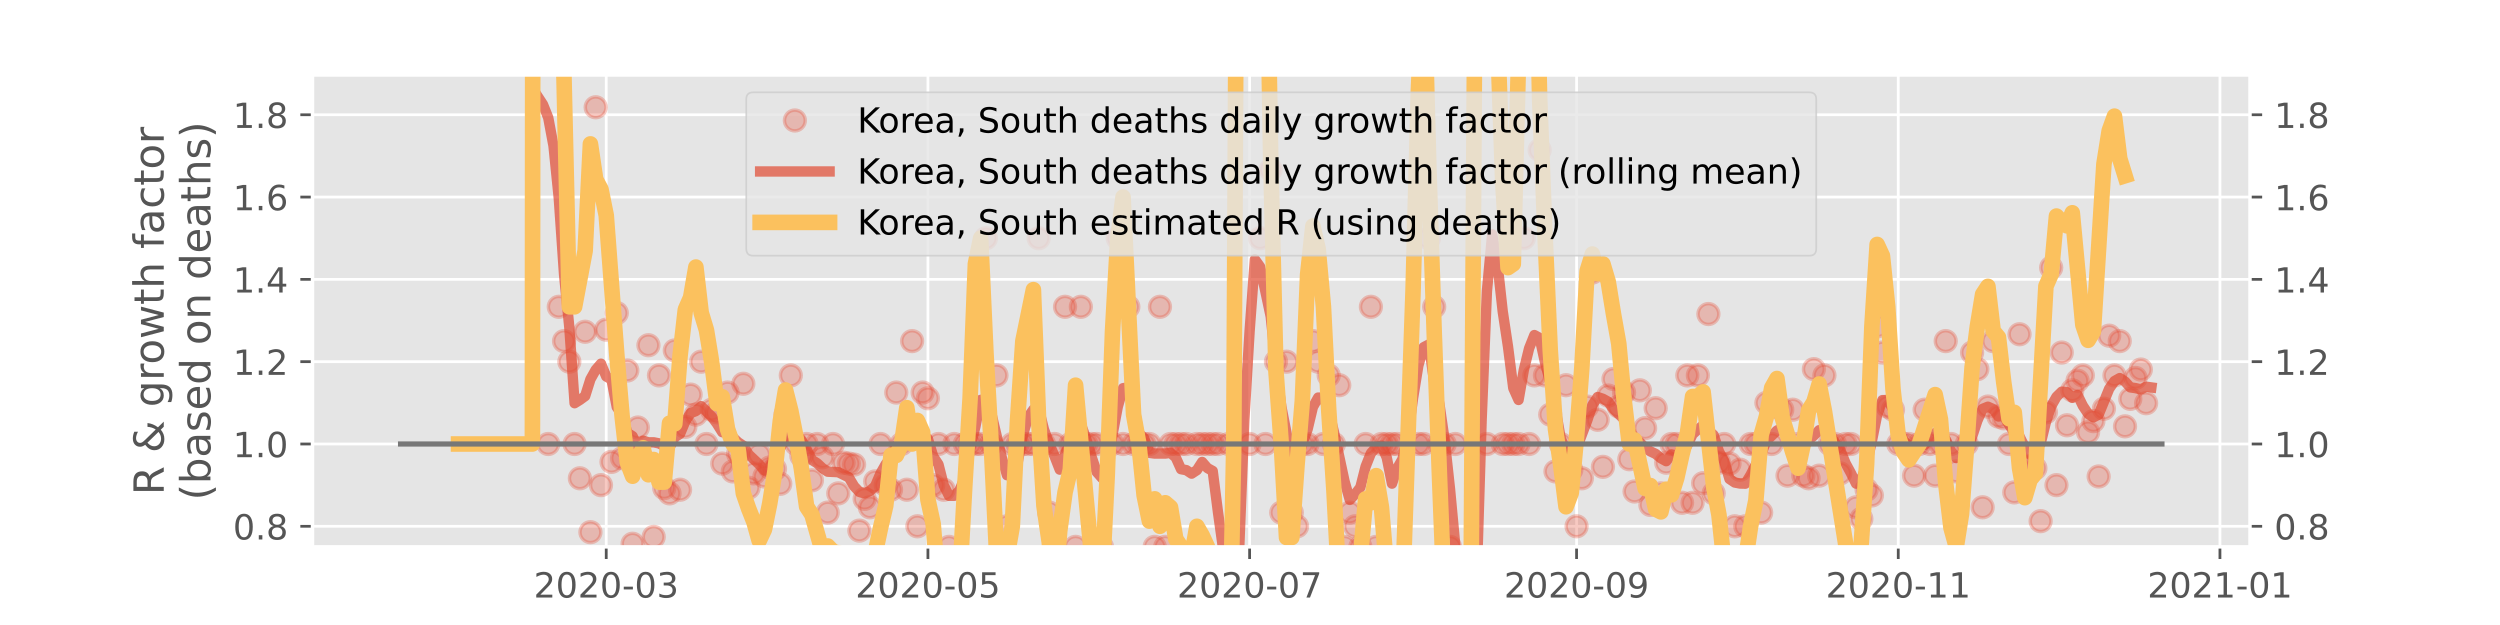 <?xml version="1.0" encoding="utf-8" standalone="no"?>
<!DOCTYPE svg PUBLIC "-//W3C//DTD SVG 1.1//EN"
  "http://www.w3.org/Graphics/SVG/1.1/DTD/svg11.dtd">
<!-- Created with matplotlib (https://matplotlib.org/) -->
<svg height="180pt" version="1.1" viewBox="0 0 720 180" width="720pt" xmlns="http://www.w3.org/2000/svg" xmlns:xlink="http://www.w3.org/1999/xlink">
 <defs>
  <style type="text/css">
*{stroke-linecap:butt;stroke-linejoin:round;}
  </style>
 </defs>
 <g id="figure_1">
  <g id="patch_1">
   <path d="M 0 180 
L 720 180 
L 720 0 
L 0 0 
z
" style="fill:#ffffff;"/>
  </g>
  <g id="axes_1">
   <g id="patch_2">
    <path d="M 90 157.5 
L 648 157.5 
L 648 21.6 
L 90 21.6 
z
" style="fill:#e5e5e5;"/>
   </g>
   <g id="matplotlib.axis_1">
    <g id="xtick_1">
     <g id="line2d_1">
      <path clip-path="url(#pc71a7f7d51)" d="M 174.596 157.5 
L 174.596 21.6 
" style="fill:none;stroke:#ffffff;stroke-linecap:square;stroke-width:0.8;"/>
     </g>
     <g id="line2d_2">
      <defs>
       <path d="M 0 0 
L 0 3.5 
" id="m2bed90751e" style="stroke:#555555;stroke-width:0.8;"/>
      </defs>
      <g>
       <use style="fill:#555555;stroke:#555555;stroke-width:0.8;" x="174.596" xlink:href="#m2bed90751e" y="157.5"/>
      </g>
     </g>
     <g id="text_1">
      <!-- 2020-03 -->
      <defs>
       <path d="M 19.188 8.297 
L 53.609 8.297 
L 53.609 0 
L 7.328 0 
L 7.328 8.297 
Q 12.938 14.109 22.625 23.891 
Q 32.328 33.688 34.812 36.531 
Q 39.547 41.844 41.422 45.531 
Q 43.312 49.219 43.312 52.781 
Q 43.312 58.594 39.234 62.25 
Q 35.156 65.922 28.609 65.922 
Q 23.969 65.922 18.812 64.312 
Q 13.672 62.703 7.812 59.422 
L 7.812 69.391 
Q 13.766 71.781 18.938 73 
Q 24.125 74.219 28.422 74.219 
Q 39.75 74.219 46.484 68.547 
Q 53.219 62.891 53.219 53.422 
Q 53.219 48.922 51.531 44.891 
Q 49.859 40.875 45.406 35.406 
Q 44.188 33.984 37.641 27.219 
Q 31.109 20.453 19.188 8.297 
z
" id="DejaVuSans-50"/>
       <path d="M 31.781 66.406 
Q 24.172 66.406 20.328 58.906 
Q 16.5 51.422 16.5 36.375 
Q 16.5 21.391 20.328 13.891 
Q 24.172 6.391 31.781 6.391 
Q 39.453 6.391 43.281 13.891 
Q 47.125 21.391 47.125 36.375 
Q 47.125 51.422 43.281 58.906 
Q 39.453 66.406 31.781 66.406 
z
M 31.781 74.219 
Q 44.047 74.219 50.516 64.516 
Q 56.984 54.828 56.984 36.375 
Q 56.984 17.969 50.516 8.266 
Q 44.047 -1.422 31.781 -1.422 
Q 19.531 -1.422 13.062 8.266 
Q 6.594 17.969 6.594 36.375 
Q 6.594 54.828 13.062 64.516 
Q 19.531 74.219 31.781 74.219 
z
" id="DejaVuSans-48"/>
       <path d="M 4.891 31.391 
L 31.203 31.391 
L 31.203 23.391 
L 4.891 23.391 
z
" id="DejaVuSans-45"/>
       <path d="M 40.578 39.312 
Q 47.656 37.797 51.625 33 
Q 55.609 28.219 55.609 21.188 
Q 55.609 10.406 48.188 4.484 
Q 40.766 -1.422 27.094 -1.422 
Q 22.516 -1.422 17.656 -0.516 
Q 12.797 0.391 7.625 2.203 
L 7.625 11.719 
Q 11.719 9.328 16.594 8.109 
Q 21.484 6.891 26.812 6.891 
Q 36.078 6.891 40.938 10.547 
Q 45.797 14.203 45.797 21.188 
Q 45.797 27.641 41.281 31.266 
Q 36.766 34.906 28.719 34.906 
L 20.219 34.906 
L 20.219 43.016 
L 29.109 43.016 
Q 36.375 43.016 40.234 45.922 
Q 44.094 48.828 44.094 54.297 
Q 44.094 59.906 40.109 62.906 
Q 36.141 65.922 28.719 65.922 
Q 24.656 65.922 20.016 65.031 
Q 15.375 64.156 9.812 62.312 
L 9.812 71.094 
Q 15.438 72.656 20.344 73.438 
Q 25.25 74.219 29.594 74.219 
Q 40.828 74.219 47.359 69.109 
Q 53.906 64.016 53.906 55.328 
Q 53.906 49.266 50.438 45.094 
Q 46.969 40.922 40.578 39.312 
z
" id="DejaVuSans-51"/>
      </defs>
      <g style="fill:#555555;" transform="translate(153.705 172.098)scale(0.1 -0.1)">
       <use xlink:href="#DejaVuSans-50"/>
       <use x="63.623" xlink:href="#DejaVuSans-48"/>
       <use x="127.246" xlink:href="#DejaVuSans-50"/>
       <use x="190.869" xlink:href="#DejaVuSans-48"/>
       <use x="254.492" xlink:href="#DejaVuSans-45"/>
       <use x="290.576" xlink:href="#DejaVuSans-48"/>
       <use x="354.199" xlink:href="#DejaVuSans-51"/>
      </g>
     </g>
    </g>
    <g id="xtick_2">
     <g id="line2d_3">
      <path clip-path="url(#pc71a7f7d51)" d="M 267.242 157.5 
L 267.242 21.6 
" style="fill:none;stroke:#ffffff;stroke-linecap:square;stroke-width:0.8;"/>
     </g>
     <g id="line2d_4">
      <g>
       <use style="fill:#555555;stroke:#555555;stroke-width:0.8;" x="267.242" xlink:href="#m2bed90751e" y="157.5"/>
      </g>
     </g>
     <g id="text_2">
      <!-- 2020-05 -->
      <defs>
       <path d="M 10.797 72.906 
L 49.516 72.906 
L 49.516 64.594 
L 19.828 64.594 
L 19.828 46.734 
Q 21.969 47.469 24.109 47.828 
Q 26.266 48.188 28.422 48.188 
Q 40.625 48.188 47.75 41.5 
Q 54.891 34.812 54.891 23.391 
Q 54.891 11.625 47.562 5.094 
Q 40.234 -1.422 26.906 -1.422 
Q 22.312 -1.422 17.547 -0.641 
Q 12.797 0.141 7.719 1.703 
L 7.719 11.625 
Q 12.109 9.234 16.797 8.062 
Q 21.484 6.891 26.703 6.891 
Q 35.156 6.891 40.078 11.328 
Q 45.016 15.766 45.016 23.391 
Q 45.016 31 40.078 35.438 
Q 35.156 39.891 26.703 39.891 
Q 22.75 39.891 18.812 39.016 
Q 14.891 38.141 10.797 36.281 
z
" id="DejaVuSans-53"/>
      </defs>
      <g style="fill:#555555;" transform="translate(246.35 172.098)scale(0.1 -0.1)">
       <use xlink:href="#DejaVuSans-50"/>
       <use x="63.623" xlink:href="#DejaVuSans-48"/>
       <use x="127.246" xlink:href="#DejaVuSans-50"/>
       <use x="190.869" xlink:href="#DejaVuSans-48"/>
       <use x="254.492" xlink:href="#DejaVuSans-45"/>
       <use x="290.576" xlink:href="#DejaVuSans-48"/>
       <use x="354.199" xlink:href="#DejaVuSans-53"/>
      </g>
     </g>
    </g>
    <g id="xtick_3">
     <g id="line2d_5">
      <path clip-path="url(#pc71a7f7d51)" d="M 359.887 157.5 
L 359.887 21.6 
" style="fill:none;stroke:#ffffff;stroke-linecap:square;stroke-width:0.8;"/>
     </g>
     <g id="line2d_6">
      <g>
       <use style="fill:#555555;stroke:#555555;stroke-width:0.8;" x="359.887" xlink:href="#m2bed90751e" y="157.5"/>
      </g>
     </g>
     <g id="text_3">
      <!-- 2020-07 -->
      <defs>
       <path d="M 8.203 72.906 
L 55.078 72.906 
L 55.078 68.703 
L 28.609 0 
L 18.312 0 
L 43.219 64.594 
L 8.203 64.594 
z
" id="DejaVuSans-55"/>
      </defs>
      <g style="fill:#555555;" transform="translate(338.996 172.098)scale(0.1 -0.1)">
       <use xlink:href="#DejaVuSans-50"/>
       <use x="63.623" xlink:href="#DejaVuSans-48"/>
       <use x="127.246" xlink:href="#DejaVuSans-50"/>
       <use x="190.869" xlink:href="#DejaVuSans-48"/>
       <use x="254.492" xlink:href="#DejaVuSans-45"/>
       <use x="290.576" xlink:href="#DejaVuSans-48"/>
       <use x="354.199" xlink:href="#DejaVuSans-55"/>
      </g>
     </g>
    </g>
    <g id="xtick_4">
     <g id="line2d_7">
      <path clip-path="url(#pc71a7f7d51)" d="M 454.052 157.5 
L 454.052 21.6 
" style="fill:none;stroke:#ffffff;stroke-linecap:square;stroke-width:0.8;"/>
     </g>
     <g id="line2d_8">
      <g>
       <use style="fill:#555555;stroke:#555555;stroke-width:0.8;" x="454.052" xlink:href="#m2bed90751e" y="157.5"/>
      </g>
     </g>
     <g id="text_4">
      <!-- 2020-09 -->
      <defs>
       <path d="M 10.984 1.516 
L 10.984 10.5 
Q 14.703 8.734 18.5 7.812 
Q 22.312 6.891 25.984 6.891 
Q 35.75 6.891 40.891 13.453 
Q 46.047 20.016 46.781 33.406 
Q 43.953 29.203 39.594 26.953 
Q 35.25 24.703 29.984 24.703 
Q 19.047 24.703 12.672 31.312 
Q 6.297 37.938 6.297 49.422 
Q 6.297 60.641 12.938 67.422 
Q 19.578 74.219 30.609 74.219 
Q 43.266 74.219 49.922 64.516 
Q 56.594 54.828 56.594 36.375 
Q 56.594 19.141 48.406 8.859 
Q 40.234 -1.422 26.422 -1.422 
Q 22.703 -1.422 18.891 -0.688 
Q 15.094 0.047 10.984 1.516 
z
M 30.609 32.422 
Q 37.25 32.422 41.125 36.953 
Q 45.016 41.5 45.016 49.422 
Q 45.016 57.281 41.125 61.844 
Q 37.25 66.406 30.609 66.406 
Q 23.969 66.406 20.094 61.844 
Q 16.219 57.281 16.219 49.422 
Q 16.219 41.5 20.094 36.953 
Q 23.969 32.422 30.609 32.422 
z
" id="DejaVuSans-57"/>
      </defs>
      <g style="fill:#555555;" transform="translate(433.16 172.098)scale(0.1 -0.1)">
       <use xlink:href="#DejaVuSans-50"/>
       <use x="63.623" xlink:href="#DejaVuSans-48"/>
       <use x="127.246" xlink:href="#DejaVuSans-50"/>
       <use x="190.869" xlink:href="#DejaVuSans-48"/>
       <use x="254.492" xlink:href="#DejaVuSans-45"/>
       <use x="290.576" xlink:href="#DejaVuSans-48"/>
       <use x="354.199" xlink:href="#DejaVuSans-57"/>
      </g>
     </g>
    </g>
    <g id="xtick_5">
     <g id="line2d_9">
      <path clip-path="url(#pc71a7f7d51)" d="M 546.697 157.5 
L 546.697 21.6 
" style="fill:none;stroke:#ffffff;stroke-linecap:square;stroke-width:0.8;"/>
     </g>
     <g id="line2d_10">
      <g>
       <use style="fill:#555555;stroke:#555555;stroke-width:0.8;" x="546.697" xlink:href="#m2bed90751e" y="157.5"/>
      </g>
     </g>
     <g id="text_5">
      <!-- 2020-11 -->
      <defs>
       <path d="M 12.406 8.297 
L 28.516 8.297 
L 28.516 63.922 
L 10.984 60.406 
L 10.984 69.391 
L 28.422 72.906 
L 38.281 72.906 
L 38.281 8.297 
L 54.391 8.297 
L 54.391 0 
L 12.406 0 
z
" id="DejaVuSans-49"/>
      </defs>
      <g style="fill:#555555;" transform="translate(525.806 172.098)scale(0.1 -0.1)">
       <use xlink:href="#DejaVuSans-50"/>
       <use x="63.623" xlink:href="#DejaVuSans-48"/>
       <use x="127.246" xlink:href="#DejaVuSans-50"/>
       <use x="190.869" xlink:href="#DejaVuSans-48"/>
       <use x="254.492" xlink:href="#DejaVuSans-45"/>
       <use x="290.576" xlink:href="#DejaVuSans-49"/>
       <use x="354.199" xlink:href="#DejaVuSans-49"/>
      </g>
     </g>
    </g>
    <g id="xtick_6">
     <g id="line2d_11">
      <path clip-path="url(#pc71a7f7d51)" d="M 639.343 157.5 
L 639.343 21.6 
" style="fill:none;stroke:#ffffff;stroke-linecap:square;stroke-width:0.8;"/>
     </g>
     <g id="line2d_12">
      <g>
       <use style="fill:#555555;stroke:#555555;stroke-width:0.8;" x="639.343" xlink:href="#m2bed90751e" y="157.5"/>
      </g>
     </g>
     <g id="text_6">
      <!-- 2021-01 -->
      <g style="fill:#555555;" transform="translate(618.452 172.098)scale(0.1 -0.1)">
       <use xlink:href="#DejaVuSans-50"/>
       <use x="63.623" xlink:href="#DejaVuSans-48"/>
       <use x="127.246" xlink:href="#DejaVuSans-50"/>
       <use x="190.869" xlink:href="#DejaVuSans-49"/>
       <use x="254.492" xlink:href="#DejaVuSans-45"/>
       <use x="290.576" xlink:href="#DejaVuSans-48"/>
       <use x="354.199" xlink:href="#DejaVuSans-49"/>
      </g>
     </g>
    </g>
   </g>
   <g id="matplotlib.axis_2">
    <g id="ytick_1">
     <g id="line2d_13">
      <path clip-path="url(#pc71a7f7d51)" d="M 90 151.574 
L 648 151.574 
" style="fill:none;stroke:#ffffff;stroke-linecap:square;stroke-width:0.8;"/>
     </g>
     <g id="line2d_14">
      <defs>
       <path d="M 0 0 
L -3.5 0 
" id="m5422957c46" style="stroke:#555555;stroke-width:0.8;"/>
      </defs>
      <g>
       <use style="fill:#555555;stroke:#555555;stroke-width:0.8;" x="90" xlink:href="#m5422957c46" y="151.574"/>
      </g>
     </g>
     <g id="line2d_15">
      <defs>
       <path d="M 0 0 
L 3.5 0 
" id="maabe003f49" style="stroke:#555555;stroke-width:0.8;"/>
      </defs>
      <g>
       <use style="fill:#555555;stroke:#555555;stroke-width:0.8;" x="648" xlink:href="#maabe003f49" y="151.574"/>
      </g>
     </g>
     <g id="text_7">
      <!-- 0.8 -->
      <defs>
       <path d="M 10.688 12.406 
L 21 12.406 
L 21 0 
L 10.688 0 
z
" id="DejaVuSans-46"/>
       <path d="M 31.781 34.625 
Q 24.75 34.625 20.719 30.859 
Q 16.703 27.094 16.703 20.516 
Q 16.703 13.922 20.719 10.156 
Q 24.75 6.391 31.781 6.391 
Q 38.812 6.391 42.859 10.172 
Q 46.922 13.969 46.922 20.516 
Q 46.922 27.094 42.891 30.859 
Q 38.875 34.625 31.781 34.625 
z
M 21.922 38.812 
Q 15.578 40.375 12.031 44.719 
Q 8.5 49.078 8.5 55.328 
Q 8.5 64.062 14.719 69.141 
Q 20.953 74.219 31.781 74.219 
Q 42.672 74.219 48.875 69.141 
Q 55.078 64.062 55.078 55.328 
Q 55.078 49.078 51.531 44.719 
Q 48 40.375 41.703 38.812 
Q 48.828 37.156 52.797 32.312 
Q 56.781 27.484 56.781 20.516 
Q 56.781 9.906 50.312 4.234 
Q 43.844 -1.422 31.781 -1.422 
Q 19.734 -1.422 13.25 4.234 
Q 6.781 9.906 6.781 20.516 
Q 6.781 27.484 10.781 32.312 
Q 14.797 37.156 21.922 38.812 
z
M 18.312 54.391 
Q 18.312 48.734 21.844 45.562 
Q 25.391 42.391 31.781 42.391 
Q 38.141 42.391 41.719 45.562 
Q 45.312 48.734 45.312 54.391 
Q 45.312 60.062 41.719 63.234 
Q 38.141 66.406 31.781 66.406 
Q 25.391 66.406 21.844 63.234 
Q 18.312 60.062 18.312 54.391 
z
" id="DejaVuSans-56"/>
      </defs>
      <g style="fill:#555555;" transform="translate(67.097 155.373)scale(0.1 -0.1)">
       <use xlink:href="#DejaVuSans-48"/>
       <use x="63.623" xlink:href="#DejaVuSans-46"/>
       <use x="95.41" xlink:href="#DejaVuSans-56"/>
      </g>
     </g>
     <g id="text_8">
      <!-- 0.8 -->
      <g style="fill:#555555;" transform="translate(655 155.373)scale(0.1 -0.1)">
       <use xlink:href="#DejaVuSans-48"/>
       <use x="63.623" xlink:href="#DejaVuSans-46"/>
       <use x="95.41" xlink:href="#DejaVuSans-56"/>
      </g>
     </g>
    </g>
    <g id="ytick_2">
     <g id="line2d_16">
      <path clip-path="url(#pc71a7f7d51)" d="M 90 127.869 
L 648 127.869 
" style="fill:none;stroke:#ffffff;stroke-linecap:square;stroke-width:0.8;"/>
     </g>
     <g id="line2d_17">
      <g>
       <use style="fill:#555555;stroke:#555555;stroke-width:0.8;" x="90" xlink:href="#m5422957c46" y="127.869"/>
      </g>
     </g>
     <g id="line2d_18">
      <g>
       <use style="fill:#555555;stroke:#555555;stroke-width:0.8;" x="648" xlink:href="#maabe003f49" y="127.869"/>
      </g>
     </g>
     <g id="text_9">
      <!-- 1.0 -->
      <g style="fill:#555555;" transform="translate(67.097 131.668)scale(0.1 -0.1)">
       <use xlink:href="#DejaVuSans-49"/>
       <use x="63.623" xlink:href="#DejaVuSans-46"/>
       <use x="95.41" xlink:href="#DejaVuSans-48"/>
      </g>
     </g>
     <g id="text_10">
      <!-- 1.0 -->
      <g style="fill:#555555;" transform="translate(655 131.668)scale(0.1 -0.1)">
       <use xlink:href="#DejaVuSans-49"/>
       <use x="63.623" xlink:href="#DejaVuSans-46"/>
       <use x="95.41" xlink:href="#DejaVuSans-48"/>
      </g>
     </g>
    </g>
    <g id="ytick_3">
     <g id="line2d_19">
      <path clip-path="url(#pc71a7f7d51)" d="M 90 104.165 
L 648 104.165 
" style="fill:none;stroke:#ffffff;stroke-linecap:square;stroke-width:0.8;"/>
     </g>
     <g id="line2d_20">
      <g>
       <use style="fill:#555555;stroke:#555555;stroke-width:0.8;" x="90" xlink:href="#m5422957c46" y="104.165"/>
      </g>
     </g>
     <g id="line2d_21">
      <g>
       <use style="fill:#555555;stroke:#555555;stroke-width:0.8;" x="648" xlink:href="#maabe003f49" y="104.165"/>
      </g>
     </g>
     <g id="text_11">
      <!-- 1.2 -->
      <g style="fill:#555555;" transform="translate(67.097 107.964)scale(0.1 -0.1)">
       <use xlink:href="#DejaVuSans-49"/>
       <use x="63.623" xlink:href="#DejaVuSans-46"/>
       <use x="95.41" xlink:href="#DejaVuSans-50"/>
      </g>
     </g>
     <g id="text_12">
      <!-- 1.2 -->
      <g style="fill:#555555;" transform="translate(655 107.964)scale(0.1 -0.1)">
       <use xlink:href="#DejaVuSans-49"/>
       <use x="63.623" xlink:href="#DejaVuSans-46"/>
       <use x="95.41" xlink:href="#DejaVuSans-50"/>
      </g>
     </g>
    </g>
    <g id="ytick_4">
     <g id="line2d_22">
      <path clip-path="url(#pc71a7f7d51)" d="M 90 80.46 
L 648 80.46 
" style="fill:none;stroke:#ffffff;stroke-linecap:square;stroke-width:0.8;"/>
     </g>
     <g id="line2d_23">
      <g>
       <use style="fill:#555555;stroke:#555555;stroke-width:0.8;" x="90" xlink:href="#m5422957c46" y="80.46"/>
      </g>
     </g>
     <g id="line2d_24">
      <g>
       <use style="fill:#555555;stroke:#555555;stroke-width:0.8;" x="648" xlink:href="#maabe003f49" y="80.46"/>
      </g>
     </g>
     <g id="text_13">
      <!-- 1.4 -->
      <defs>
       <path d="M 37.797 64.312 
L 12.891 25.391 
L 37.797 25.391 
z
M 35.203 72.906 
L 47.609 72.906 
L 47.609 25.391 
L 58.016 25.391 
L 58.016 17.188 
L 47.609 17.188 
L 47.609 0 
L 37.797 0 
L 37.797 17.188 
L 4.891 17.188 
L 4.891 26.703 
z
" id="DejaVuSans-52"/>
      </defs>
      <g style="fill:#555555;" transform="translate(67.097 84.259)scale(0.1 -0.1)">
       <use xlink:href="#DejaVuSans-49"/>
       <use x="63.623" xlink:href="#DejaVuSans-46"/>
       <use x="95.41" xlink:href="#DejaVuSans-52"/>
      </g>
     </g>
     <g id="text_14">
      <!-- 1.4 -->
      <g style="fill:#555555;" transform="translate(655 84.259)scale(0.1 -0.1)">
       <use xlink:href="#DejaVuSans-49"/>
       <use x="63.623" xlink:href="#DejaVuSans-46"/>
       <use x="95.41" xlink:href="#DejaVuSans-52"/>
      </g>
     </g>
    </g>
    <g id="ytick_5">
     <g id="line2d_25">
      <path clip-path="url(#pc71a7f7d51)" d="M 90 56.755 
L 648 56.755 
" style="fill:none;stroke:#ffffff;stroke-linecap:square;stroke-width:0.8;"/>
     </g>
     <g id="line2d_26">
      <g>
       <use style="fill:#555555;stroke:#555555;stroke-width:0.8;" x="90" xlink:href="#m5422957c46" y="56.755"/>
      </g>
     </g>
     <g id="line2d_27">
      <g>
       <use style="fill:#555555;stroke:#555555;stroke-width:0.8;" x="648" xlink:href="#maabe003f49" y="56.755"/>
      </g>
     </g>
     <g id="text_15">
      <!-- 1.6 -->
      <defs>
       <path d="M 33.016 40.375 
Q 26.375 40.375 22.484 35.828 
Q 18.609 31.297 18.609 23.391 
Q 18.609 15.531 22.484 10.953 
Q 26.375 6.391 33.016 6.391 
Q 39.656 6.391 43.531 10.953 
Q 47.406 15.531 47.406 23.391 
Q 47.406 31.297 43.531 35.828 
Q 39.656 40.375 33.016 40.375 
z
M 52.594 71.297 
L 52.594 62.312 
Q 48.875 64.062 45.094 64.984 
Q 41.312 65.922 37.594 65.922 
Q 27.828 65.922 22.672 59.328 
Q 17.531 52.734 16.797 39.406 
Q 19.672 43.656 24.016 45.922 
Q 28.375 48.188 33.594 48.188 
Q 44.578 48.188 50.953 41.516 
Q 57.328 34.859 57.328 23.391 
Q 57.328 12.156 50.688 5.359 
Q 44.047 -1.422 33.016 -1.422 
Q 20.359 -1.422 13.672 8.266 
Q 6.984 17.969 6.984 36.375 
Q 6.984 53.656 15.188 63.938 
Q 23.391 74.219 37.203 74.219 
Q 40.922 74.219 44.703 73.484 
Q 48.484 72.75 52.594 71.297 
z
" id="DejaVuSans-54"/>
      </defs>
      <g style="fill:#555555;" transform="translate(67.097 60.554)scale(0.1 -0.1)">
       <use xlink:href="#DejaVuSans-49"/>
       <use x="63.623" xlink:href="#DejaVuSans-46"/>
       <use x="95.41" xlink:href="#DejaVuSans-54"/>
      </g>
     </g>
     <g id="text_16">
      <!-- 1.6 -->
      <g style="fill:#555555;" transform="translate(655 60.554)scale(0.1 -0.1)">
       <use xlink:href="#DejaVuSans-49"/>
       <use x="63.623" xlink:href="#DejaVuSans-46"/>
       <use x="95.41" xlink:href="#DejaVuSans-54"/>
      </g>
     </g>
    </g>
    <g id="ytick_6">
     <g id="line2d_28">
      <path clip-path="url(#pc71a7f7d51)" d="M 90 33.051 
L 648 33.051 
" style="fill:none;stroke:#ffffff;stroke-linecap:square;stroke-width:0.8;"/>
     </g>
     <g id="line2d_29">
      <g>
       <use style="fill:#555555;stroke:#555555;stroke-width:0.8;" x="90" xlink:href="#m5422957c46" y="33.051"/>
      </g>
     </g>
     <g id="line2d_30">
      <g>
       <use style="fill:#555555;stroke:#555555;stroke-width:0.8;" x="648" xlink:href="#maabe003f49" y="33.051"/>
      </g>
     </g>
     <g id="text_17">
      <!-- 1.8 -->
      <g style="fill:#555555;" transform="translate(67.097 36.85)scale(0.1 -0.1)">
       <use xlink:href="#DejaVuSans-49"/>
       <use x="63.623" xlink:href="#DejaVuSans-46"/>
       <use x="95.41" xlink:href="#DejaVuSans-56"/>
      </g>
     </g>
     <g id="text_18">
      <!-- 1.8 -->
      <g style="fill:#555555;" transform="translate(655 36.85)scale(0.1 -0.1)">
       <use xlink:href="#DejaVuSans-49"/>
       <use x="63.623" xlink:href="#DejaVuSans-46"/>
       <use x="95.41" xlink:href="#DejaVuSans-56"/>
      </g>
     </g>
    </g>
    <g id="text_19">
     <!-- R &amp; growth factor -->
     <defs>
      <path d="M 44.391 34.188 
Q 47.562 33.109 50.562 29.594 
Q 53.562 26.078 56.594 19.922 
L 66.609 0 
L 56 0 
L 46.688 18.703 
Q 43.062 26.031 39.672 28.422 
Q 36.281 30.812 30.422 30.812 
L 19.672 30.812 
L 19.672 0 
L 9.812 0 
L 9.812 72.906 
L 32.078 72.906 
Q 44.578 72.906 50.734 67.672 
Q 56.891 62.453 56.891 51.906 
Q 56.891 45.016 53.688 40.469 
Q 50.484 35.938 44.391 34.188 
z
M 19.672 64.797 
L 19.672 38.922 
L 32.078 38.922 
Q 39.203 38.922 42.844 42.219 
Q 46.484 45.516 46.484 51.906 
Q 46.484 58.297 42.844 61.547 
Q 39.203 64.797 32.078 64.797 
z
" id="DejaVuSans-82"/>
      <path id="DejaVuSans-32"/>
      <path d="M 24.312 39.203 
Q 19.875 35.25 17.797 31.312 
Q 15.719 27.391 15.719 23.094 
Q 15.719 15.969 20.891 11.234 
Q 26.078 6.5 33.891 6.5 
Q 38.531 6.5 42.578 8.031 
Q 46.625 9.578 50.203 12.703 
z
M 31.203 44.672 
L 56 19.281 
Q 58.891 23.641 60.5 28.594 
Q 62.109 33.547 62.406 39.109 
L 71.484 39.109 
Q 70.906 32.672 68.359 26.359 
Q 65.828 20.062 61.281 13.922 
L 74.906 0 
L 62.594 0 
L 55.609 7.172 
Q 50.531 2.828 44.969 0.703 
Q 39.406 -1.422 33.016 -1.422 
Q 21.234 -1.422 13.766 5.297 
Q 6.297 12.016 6.297 22.516 
Q 6.297 28.766 9.562 34.25 
Q 12.844 39.75 19.391 44.578 
Q 17.047 47.656 15.812 50.703 
Q 14.594 53.766 14.594 56.688 
Q 14.594 64.594 20.016 69.406 
Q 25.438 74.219 34.422 74.219 
Q 38.484 74.219 42.5 73.344 
Q 46.531 72.469 50.688 70.703 
L 50.688 61.812 
Q 46.438 64.109 42.578 65.297 
Q 38.719 66.5 35.406 66.5 
Q 30.281 66.5 27.078 63.781 
Q 23.875 61.078 23.875 56.781 
Q 23.875 54.297 25.312 51.781 
Q 26.766 49.266 31.203 44.672 
z
" id="DejaVuSans-38"/>
      <path d="M 45.406 27.984 
Q 45.406 37.75 41.375 43.109 
Q 37.359 48.484 30.078 48.484 
Q 22.859 48.484 18.828 43.109 
Q 14.797 37.75 14.797 27.984 
Q 14.797 18.266 18.828 12.891 
Q 22.859 7.516 30.078 7.516 
Q 37.359 7.516 41.375 12.891 
Q 45.406 18.266 45.406 27.984 
z
M 54.391 6.781 
Q 54.391 -7.172 48.188 -13.984 
Q 42 -20.797 29.203 -20.797 
Q 24.469 -20.797 20.266 -20.094 
Q 16.062 -19.391 12.109 -17.922 
L 12.109 -9.188 
Q 16.062 -11.328 19.922 -12.344 
Q 23.781 -13.375 27.781 -13.375 
Q 36.625 -13.375 41.016 -8.766 
Q 45.406 -4.156 45.406 5.172 
L 45.406 9.625 
Q 42.625 4.781 38.281 2.391 
Q 33.938 0 27.875 0 
Q 17.828 0 11.672 7.656 
Q 5.516 15.328 5.516 27.984 
Q 5.516 40.672 11.672 48.328 
Q 17.828 56 27.875 56 
Q 33.938 56 38.281 53.609 
Q 42.625 51.219 45.406 46.391 
L 45.406 54.688 
L 54.391 54.688 
z
" id="DejaVuSans-103"/>
      <path d="M 41.109 46.297 
Q 39.594 47.172 37.812 47.578 
Q 36.031 48 33.891 48 
Q 26.266 48 22.188 43.047 
Q 18.109 38.094 18.109 28.812 
L 18.109 0 
L 9.078 0 
L 9.078 54.688 
L 18.109 54.688 
L 18.109 46.188 
Q 20.953 51.172 25.484 53.578 
Q 30.031 56 36.531 56 
Q 37.453 56 38.578 55.875 
Q 39.703 55.766 41.062 55.516 
z
" id="DejaVuSans-114"/>
      <path d="M 30.609 48.391 
Q 23.391 48.391 19.188 42.75 
Q 14.984 37.109 14.984 27.297 
Q 14.984 17.484 19.156 11.844 
Q 23.344 6.203 30.609 6.203 
Q 37.797 6.203 41.984 11.859 
Q 46.188 17.531 46.188 27.297 
Q 46.188 37.016 41.984 42.703 
Q 37.797 48.391 30.609 48.391 
z
M 30.609 56 
Q 42.328 56 49.016 48.375 
Q 55.719 40.766 55.719 27.297 
Q 55.719 13.875 49.016 6.219 
Q 42.328 -1.422 30.609 -1.422 
Q 18.844 -1.422 12.172 6.219 
Q 5.516 13.875 5.516 27.297 
Q 5.516 40.766 12.172 48.375 
Q 18.844 56 30.609 56 
z
" id="DejaVuSans-111"/>
      <path d="M 4.203 54.688 
L 13.188 54.688 
L 24.422 12.016 
L 35.594 54.688 
L 46.188 54.688 
L 57.422 12.016 
L 68.609 54.688 
L 77.594 54.688 
L 63.281 0 
L 52.688 0 
L 40.922 44.828 
L 29.109 0 
L 18.5 0 
z
" id="DejaVuSans-119"/>
      <path d="M 18.312 70.219 
L 18.312 54.688 
L 36.812 54.688 
L 36.812 47.703 
L 18.312 47.703 
L 18.312 18.016 
Q 18.312 11.328 20.141 9.422 
Q 21.969 7.516 27.594 7.516 
L 36.812 7.516 
L 36.812 0 
L 27.594 0 
Q 17.188 0 13.234 3.875 
Q 9.281 7.766 9.281 18.016 
L 9.281 47.703 
L 2.688 47.703 
L 2.688 54.688 
L 9.281 54.688 
L 9.281 70.219 
z
" id="DejaVuSans-116"/>
      <path d="M 54.891 33.016 
L 54.891 0 
L 45.906 0 
L 45.906 32.719 
Q 45.906 40.484 42.875 44.328 
Q 39.844 48.188 33.797 48.188 
Q 26.516 48.188 22.312 43.547 
Q 18.109 38.922 18.109 30.906 
L 18.109 0 
L 9.078 0 
L 9.078 75.984 
L 18.109 75.984 
L 18.109 46.188 
Q 21.344 51.125 25.703 53.562 
Q 30.078 56 35.797 56 
Q 45.219 56 50.047 50.172 
Q 54.891 44.344 54.891 33.016 
z
" id="DejaVuSans-104"/>
      <path d="M 37.109 75.984 
L 37.109 68.5 
L 28.516 68.5 
Q 23.688 68.5 21.797 66.547 
Q 19.922 64.594 19.922 59.516 
L 19.922 54.688 
L 34.719 54.688 
L 34.719 47.703 
L 19.922 47.703 
L 19.922 0 
L 10.891 0 
L 10.891 47.703 
L 2.297 47.703 
L 2.297 54.688 
L 10.891 54.688 
L 10.891 58.5 
Q 10.891 67.625 15.141 71.797 
Q 19.391 75.984 28.609 75.984 
z
" id="DejaVuSans-102"/>
      <path d="M 34.281 27.484 
Q 23.391 27.484 19.188 25 
Q 14.984 22.516 14.984 16.5 
Q 14.984 11.719 18.141 8.906 
Q 21.297 6.109 26.703 6.109 
Q 34.188 6.109 38.703 11.406 
Q 43.219 16.703 43.219 25.484 
L 43.219 27.484 
z
M 52.203 31.203 
L 52.203 0 
L 43.219 0 
L 43.219 8.297 
Q 40.141 3.328 35.547 0.953 
Q 30.953 -1.422 24.312 -1.422 
Q 15.922 -1.422 10.953 3.297 
Q 6 8.016 6 15.922 
Q 6 25.141 12.172 29.828 
Q 18.359 34.516 30.609 34.516 
L 43.219 34.516 
L 43.219 35.406 
Q 43.219 41.609 39.141 45 
Q 35.062 48.391 27.688 48.391 
Q 23 48.391 18.547 47.266 
Q 14.109 46.141 10.016 43.891 
L 10.016 52.203 
Q 14.938 54.109 19.578 55.047 
Q 24.219 56 28.609 56 
Q 40.484 56 46.344 49.844 
Q 52.203 43.703 52.203 31.203 
z
" id="DejaVuSans-97"/>
      <path d="M 48.781 52.594 
L 48.781 44.188 
Q 44.969 46.297 41.141 47.344 
Q 37.312 48.391 33.406 48.391 
Q 24.656 48.391 19.812 42.844 
Q 14.984 37.312 14.984 27.297 
Q 14.984 17.281 19.812 11.734 
Q 24.656 6.203 33.406 6.203 
Q 37.312 6.203 41.141 7.25 
Q 44.969 8.297 48.781 10.406 
L 48.781 2.094 
Q 45.016 0.344 40.984 -0.531 
Q 36.969 -1.422 32.422 -1.422 
Q 20.062 -1.422 12.781 6.344 
Q 5.516 14.109 5.516 27.297 
Q 5.516 40.672 12.859 48.328 
Q 20.219 56 33.016 56 
Q 37.156 56 41.109 55.141 
Q 45.062 54.297 48.781 52.594 
z
" id="DejaVuSans-99"/>
     </defs>
     <g style="fill:#555555;" transform="translate(47.164 142.57)rotate(-90)scale(0.12 -0.12)">
      <use xlink:href="#DejaVuSans-82"/>
      <use x="69.482" xlink:href="#DejaVuSans-32"/>
      <use x="101.27" xlink:href="#DejaVuSans-38"/>
      <use x="179.248" xlink:href="#DejaVuSans-32"/>
      <use x="211.035" xlink:href="#DejaVuSans-103"/>
      <use x="274.512" xlink:href="#DejaVuSans-114"/>
      <use x="313.375" xlink:href="#DejaVuSans-111"/>
      <use x="374.557" xlink:href="#DejaVuSans-119"/>
      <use x="456.344" xlink:href="#DejaVuSans-116"/>
      <use x="495.553" xlink:href="#DejaVuSans-104"/>
      <use x="558.932" xlink:href="#DejaVuSans-32"/>
      <use x="590.719" xlink:href="#DejaVuSans-102"/>
      <use x="625.924" xlink:href="#DejaVuSans-97"/>
      <use x="687.203" xlink:href="#DejaVuSans-99"/>
      <use x="742.184" xlink:href="#DejaVuSans-116"/>
      <use x="781.393" xlink:href="#DejaVuSans-111"/>
      <use x="842.574" xlink:href="#DejaVuSans-114"/>
     </g>
     <!-- (based on deaths) -->
     <defs>
      <path d="M 31 75.875 
Q 24.469 64.656 21.281 53.656 
Q 18.109 42.672 18.109 31.391 
Q 18.109 20.125 21.312 9.062 
Q 24.516 -2 31 -13.188 
L 23.188 -13.188 
Q 15.875 -1.703 12.234 9.375 
Q 8.594 20.453 8.594 31.391 
Q 8.594 42.281 12.203 53.312 
Q 15.828 64.359 23.188 75.875 
z
" id="DejaVuSans-40"/>
      <path d="M 48.688 27.297 
Q 48.688 37.203 44.609 42.844 
Q 40.531 48.484 33.406 48.484 
Q 26.266 48.484 22.188 42.844 
Q 18.109 37.203 18.109 27.297 
Q 18.109 17.391 22.188 11.75 
Q 26.266 6.109 33.406 6.109 
Q 40.531 6.109 44.609 11.75 
Q 48.688 17.391 48.688 27.297 
z
M 18.109 46.391 
Q 20.953 51.266 25.266 53.625 
Q 29.594 56 35.594 56 
Q 45.562 56 51.781 48.094 
Q 58.016 40.188 58.016 27.297 
Q 58.016 14.406 51.781 6.484 
Q 45.562 -1.422 35.594 -1.422 
Q 29.594 -1.422 25.266 0.953 
Q 20.953 3.328 18.109 8.203 
L 18.109 0 
L 9.078 0 
L 9.078 75.984 
L 18.109 75.984 
z
" id="DejaVuSans-98"/>
      <path d="M 44.281 53.078 
L 44.281 44.578 
Q 40.484 46.531 36.375 47.5 
Q 32.281 48.484 27.875 48.484 
Q 21.188 48.484 17.844 46.438 
Q 14.5 44.391 14.5 40.281 
Q 14.5 37.156 16.891 35.375 
Q 19.281 33.594 26.516 31.984 
L 29.594 31.297 
Q 39.156 29.25 43.188 25.516 
Q 47.219 21.781 47.219 15.094 
Q 47.219 7.469 41.188 3.016 
Q 35.156 -1.422 24.609 -1.422 
Q 20.219 -1.422 15.453 -0.562 
Q 10.688 0.297 5.422 2 
L 5.422 11.281 
Q 10.406 8.688 15.234 7.391 
Q 20.062 6.109 24.812 6.109 
Q 31.156 6.109 34.562 8.281 
Q 37.984 10.453 37.984 14.406 
Q 37.984 18.062 35.516 20.016 
Q 33.062 21.969 24.703 23.781 
L 21.578 24.516 
Q 13.234 26.266 9.516 29.906 
Q 5.812 33.547 5.812 39.891 
Q 5.812 47.609 11.281 51.797 
Q 16.75 56 26.812 56 
Q 31.781 56 36.172 55.266 
Q 40.578 54.547 44.281 53.078 
z
" id="DejaVuSans-115"/>
      <path d="M 56.203 29.594 
L 56.203 25.203 
L 14.891 25.203 
Q 15.484 15.922 20.484 11.062 
Q 25.484 6.203 34.422 6.203 
Q 39.594 6.203 44.453 7.469 
Q 49.312 8.734 54.109 11.281 
L 54.109 2.781 
Q 49.266 0.734 44.188 -0.344 
Q 39.109 -1.422 33.891 -1.422 
Q 20.797 -1.422 13.156 6.188 
Q 5.516 13.812 5.516 26.812 
Q 5.516 40.234 12.766 48.109 
Q 20.016 56 32.328 56 
Q 43.359 56 49.781 48.891 
Q 56.203 41.797 56.203 29.594 
z
M 47.219 32.234 
Q 47.125 39.594 43.094 43.984 
Q 39.062 48.391 32.422 48.391 
Q 24.906 48.391 20.391 44.141 
Q 15.875 39.891 15.188 32.172 
z
" id="DejaVuSans-101"/>
      <path d="M 45.406 46.391 
L 45.406 75.984 
L 54.391 75.984 
L 54.391 0 
L 45.406 0 
L 45.406 8.203 
Q 42.578 3.328 38.25 0.953 
Q 33.938 -1.422 27.875 -1.422 
Q 17.969 -1.422 11.734 6.484 
Q 5.516 14.406 5.516 27.297 
Q 5.516 40.188 11.734 48.094 
Q 17.969 56 27.875 56 
Q 33.938 56 38.25 53.625 
Q 42.578 51.266 45.406 46.391 
z
M 14.797 27.297 
Q 14.797 17.391 18.875 11.75 
Q 22.953 6.109 30.078 6.109 
Q 37.203 6.109 41.297 11.75 
Q 45.406 17.391 45.406 27.297 
Q 45.406 37.203 41.297 42.844 
Q 37.203 48.484 30.078 48.484 
Q 22.953 48.484 18.875 42.844 
Q 14.797 37.203 14.797 27.297 
z
" id="DejaVuSans-100"/>
      <path d="M 54.891 33.016 
L 54.891 0 
L 45.906 0 
L 45.906 32.719 
Q 45.906 40.484 42.875 44.328 
Q 39.844 48.188 33.797 48.188 
Q 26.516 48.188 22.312 43.547 
Q 18.109 38.922 18.109 30.906 
L 18.109 0 
L 9.078 0 
L 9.078 54.688 
L 18.109 54.688 
L 18.109 46.188 
Q 21.344 51.125 25.703 53.562 
Q 30.078 56 35.797 56 
Q 45.219 56 50.047 50.172 
Q 54.891 44.344 54.891 33.016 
z
" id="DejaVuSans-110"/>
      <path d="M 8.016 75.875 
L 15.828 75.875 
Q 23.141 64.359 26.781 53.312 
Q 30.422 42.281 30.422 31.391 
Q 30.422 20.453 26.781 9.375 
Q 23.141 -1.703 15.828 -13.188 
L 8.016 -13.188 
Q 14.5 -2 17.703 9.062 
Q 20.906 20.125 20.906 31.391 
Q 20.906 42.672 17.703 53.656 
Q 14.5 64.656 8.016 75.875 
z
" id="DejaVuSans-41"/>
     </defs>
     <g style="fill:#555555;" transform="translate(60.601 144.09)rotate(-90)scale(0.12 -0.12)">
      <use xlink:href="#DejaVuSans-40"/>
      <use x="39.014" xlink:href="#DejaVuSans-98"/>
      <use x="102.49" xlink:href="#DejaVuSans-97"/>
      <use x="163.77" xlink:href="#DejaVuSans-115"/>
      <use x="215.869" xlink:href="#DejaVuSans-101"/>
      <use x="277.393" xlink:href="#DejaVuSans-100"/>
      <use x="340.869" xlink:href="#DejaVuSans-32"/>
      <use x="372.656" xlink:href="#DejaVuSans-111"/>
      <use x="433.838" xlink:href="#DejaVuSans-110"/>
      <use x="497.217" xlink:href="#DejaVuSans-32"/>
      <use x="529.004" xlink:href="#DejaVuSans-100"/>
      <use x="592.48" xlink:href="#DejaVuSans-101"/>
      <use x="654.004" xlink:href="#DejaVuSans-97"/>
      <use x="715.283" xlink:href="#DejaVuSans-116"/>
      <use x="754.492" xlink:href="#DejaVuSans-104"/>
      <use x="817.871" xlink:href="#DejaVuSans-115"/>
      <use x="869.971" xlink:href="#DejaVuSans-41"/>
     </g>
    </g>
   </g>
   <g id="line2d_31">
    <defs>
     <path d="M 0 3 
C 0.796 3 1.559 2.684 2.121 2.121 
C 2.684 1.559 3 0.796 3 0 
C 3 -0.796 2.684 -1.559 2.121 -2.121 
C 1.559 -2.684 0.796 -3 0 -3 
C -0.796 -3 -1.559 -2.684 -2.121 -2.121 
C -2.684 -1.559 -3 -0.796 -3 0 
C -3 0.796 -2.684 1.559 -2.121 2.121 
C -1.559 2.684 -0.796 3 0 3 
z
" id="md490991b1e" style="stroke:#e24a33;stroke-opacity:0.3;"/>
    </defs>
    <g clip-path="url(#pc71a7f7d51)">
     <use style="fill:#e24a33;fill-opacity:0.3;stroke:#e24a33;stroke-opacity:0.3;" x="156.371" xlink:href="#md490991b1e" y="9.346"/>
     <use style="fill:#e24a33;fill-opacity:0.3;stroke:#e24a33;stroke-opacity:0.3;" x="157.889" xlink:href="#md490991b1e" y="127.869"/>
     <use style="fill:#e24a33;fill-opacity:0.3;stroke:#e24a33;stroke-opacity:0.3;" x="158.715" xlink:href="#md490991b1e" y="-1"/>
     <use style="fill:#e24a33;fill-opacity:0.3;stroke:#e24a33;stroke-opacity:0.3;" x="160.24" xlink:href="#md490991b1e" y="-1"/>
     <use style="fill:#e24a33;fill-opacity:0.3;stroke:#e24a33;stroke-opacity:0.3;" x="160.927" xlink:href="#md490991b1e" y="88.361"/>
     <use style="fill:#e24a33;fill-opacity:0.3;stroke:#e24a33;stroke-opacity:0.3;" x="162.446" xlink:href="#md490991b1e" y="98.238"/>
     <use style="fill:#e24a33;fill-opacity:0.3;stroke:#e24a33;stroke-opacity:0.3;" x="163.965" xlink:href="#md490991b1e" y="104.165"/>
     <use style="fill:#e24a33;fill-opacity:0.3;stroke:#e24a33;stroke-opacity:0.3;" x="165.483" xlink:href="#md490991b1e" y="127.869"/>
     <use style="fill:#e24a33;fill-opacity:0.3;stroke:#e24a33;stroke-opacity:0.3;" x="167.002" xlink:href="#md490991b1e" y="137.746"/>
     <use style="fill:#e24a33;fill-opacity:0.3;stroke:#e24a33;stroke-opacity:0.3;" x="168.521" xlink:href="#md490991b1e" y="95.545"/>
     <use style="fill:#e24a33;fill-opacity:0.3;stroke:#e24a33;stroke-opacity:0.3;" x="170.04" xlink:href="#md490991b1e" y="153.267"/>
     <use style="fill:#e24a33;fill-opacity:0.3;stroke:#e24a33;stroke-opacity:0.3;" x="171.559" xlink:href="#md490991b1e" y="30.896"/>
     <use style="fill:#e24a33;fill-opacity:0.3;stroke:#e24a33;stroke-opacity:0.3;" x="173.077" xlink:href="#md490991b1e" y="139.722"/>
     <use style="fill:#e24a33;fill-opacity:0.3;stroke:#e24a33;stroke-opacity:0.3;" x="174.596" xlink:href="#md490991b1e" y="94.946"/>
     <use style="fill:#e24a33;fill-opacity:0.3;stroke:#e24a33;stroke-opacity:0.3;" x="176.115" xlink:href="#md490991b1e" y="133.022"/>
     <use style="fill:#e24a33;fill-opacity:0.3;stroke:#e24a33;stroke-opacity:0.3;" x="177.634" xlink:href="#md490991b1e" y="90.157"/>
     <use style="fill:#e24a33;fill-opacity:0.3;stroke:#e24a33;stroke-opacity:0.3;" x="179.152" xlink:href="#md490991b1e" y="131.956"/>
     <use style="fill:#e24a33;fill-opacity:0.3;stroke:#e24a33;stroke-opacity:0.3;" x="180.671" xlink:href="#md490991b1e" y="106.704"/>
     <use style="fill:#e24a33;fill-opacity:0.3;stroke:#e24a33;stroke-opacity:0.3;" x="182.19" xlink:href="#md490991b1e" y="156.602"/>
     <use style="fill:#e24a33;fill-opacity:0.3;stroke:#e24a33;stroke-opacity:0.3;" x="183.709" xlink:href="#md490991b1e" y="123.128"/>
     <use style="fill:#e24a33;fill-opacity:0.3;stroke:#e24a33;stroke-opacity:0.3;" x="185.228" xlink:href="#md490991b1e" y="132.428"/>
     <use style="fill:#e24a33;fill-opacity:0.3;stroke:#e24a33;stroke-opacity:0.3;" x="186.746" xlink:href="#md490991b1e" y="99.424"/>
     <use style="fill:#e24a33;fill-opacity:0.3;stroke:#e24a33;stroke-opacity:0.3;" x="188.265" xlink:href="#md490991b1e" y="154.633"/>
     <use style="fill:#e24a33;fill-opacity:0.3;stroke:#e24a33;stroke-opacity:0.3;" x="189.784" xlink:href="#md490991b1e" y="108.115"/>
     <use style="fill:#e24a33;fill-opacity:0.3;stroke:#e24a33;stroke-opacity:0.3;" x="191.303" xlink:href="#md490991b1e" y="140.568"/>
     <use style="fill:#e24a33;fill-opacity:0.3;stroke:#e24a33;stroke-opacity:0.3;" x="192.821" xlink:href="#md490991b1e" y="142.092"/>
     <use style="fill:#e24a33;fill-opacity:0.3;stroke:#e24a33;stroke-opacity:0.3;" x="194.34" xlink:href="#md490991b1e" y="100.932"/>
     <use style="fill:#e24a33;fill-opacity:0.3;stroke:#e24a33;stroke-opacity:0.3;" x="195.859" xlink:href="#md490991b1e" y="141.038"/>
     <use style="fill:#e24a33;fill-opacity:0.3;stroke:#e24a33;stroke-opacity:0.3;" x="197.378" xlink:href="#md490991b1e" y="122.931"/>
     <use style="fill:#e24a33;fill-opacity:0.3;stroke:#e24a33;stroke-opacity:0.3;" x="198.897" xlink:href="#md490991b1e" y="113.646"/>
     <use style="fill:#e24a33;fill-opacity:0.3;stroke:#e24a33;stroke-opacity:0.3;" x="200.415" xlink:href="#md490991b1e" y="119.403"/>
     <use style="fill:#e24a33;fill-opacity:0.3;stroke:#e24a33;stroke-opacity:0.3;" x="201.934" xlink:href="#md490991b1e" y="104.165"/>
     <use style="fill:#e24a33;fill-opacity:0.3;stroke:#e24a33;stroke-opacity:0.3;" x="203.453" xlink:href="#md490991b1e" y="127.869"/>
     <use style="fill:#e24a33;fill-opacity:0.3;stroke:#e24a33;stroke-opacity:0.3;" x="204.972" xlink:href="#md490991b1e" y="117.992"/>
     <use style="fill:#e24a33;fill-opacity:0.3;stroke:#e24a33;stroke-opacity:0.3;" x="206.49" xlink:href="#md490991b1e" y="118.752"/>
     <use style="fill:#e24a33;fill-opacity:0.3;stroke:#e24a33;stroke-opacity:0.3;" x="208.009" xlink:href="#md490991b1e" y="133.513"/>
     <use style="fill:#e24a33;fill-opacity:0.3;stroke:#e24a33;stroke-opacity:0.3;" x="209.528" xlink:href="#md490991b1e" y="113.054"/>
     <use style="fill:#e24a33;fill-opacity:0.3;stroke:#e24a33;stroke-opacity:0.3;" x="211.047" xlink:href="#md490991b1e" y="135.771"/>
     <use style="fill:#e24a33;fill-opacity:0.3;stroke:#e24a33;stroke-opacity:0.3;" x="212.566" xlink:href="#md490991b1e" y="130.691"/>
     <use style="fill:#e24a33;fill-opacity:0.3;stroke:#e24a33;stroke-opacity:0.3;" x="214.084" xlink:href="#md490991b1e" y="110.524"/>
     <use style="fill:#e24a33;fill-opacity:0.3;stroke:#e24a33;stroke-opacity:0.3;" x="215.603" xlink:href="#md490991b1e" y="140.478"/>
     <use style="fill:#e24a33;fill-opacity:0.3;stroke:#e24a33;stroke-opacity:0.3;" x="217.122" xlink:href="#md490991b1e" y="136.335"/>
     <use style="fill:#e24a33;fill-opacity:0.3;stroke:#e24a33;stroke-opacity:0.3;" x="218.641" xlink:href="#md490991b1e" y="130.908"/>
     <use style="fill:#e24a33;fill-opacity:0.3;stroke:#e24a33;stroke-opacity:0.3;" x="220.159" xlink:href="#md490991b1e" y="137.226"/>
     <use style="fill:#e24a33;fill-opacity:0.3;stroke:#e24a33;stroke-opacity:0.3;" x="221.678" xlink:href="#md490991b1e" y="134.642"/>
     <use style="fill:#e24a33;fill-opacity:0.3;stroke:#e24a33;stroke-opacity:0.3;" x="223.197" xlink:href="#md490991b1e" y="135.052"/>
     <use style="fill:#e24a33;fill-opacity:0.3;stroke:#e24a33;stroke-opacity:0.3;" x="224.716" xlink:href="#md490991b1e" y="139.339"/>
     <use style="fill:#e24a33;fill-opacity:0.3;stroke:#e24a33;stroke-opacity:0.3;" x="226.235" xlink:href="#md490991b1e" y="119.403"/>
     <use style="fill:#e24a33;fill-opacity:0.3;stroke:#e24a33;stroke-opacity:0.3;" x="227.753" xlink:href="#md490991b1e" y="108.115"/>
     <use style="fill:#e24a33;fill-opacity:0.3;stroke:#e24a33;stroke-opacity:0.3;" x="229.272" xlink:href="#md490991b1e" y="127.869"/>
     <use style="fill:#e24a33;fill-opacity:0.3;stroke:#e24a33;stroke-opacity:0.3;" x="230.791" xlink:href="#md490991b1e" y="131.256"/>
     <use style="fill:#e24a33;fill-opacity:0.3;stroke:#e24a33;stroke-opacity:0.3;" x="232.31" xlink:href="#md490991b1e" y="127.869"/>
     <use style="fill:#e24a33;fill-opacity:0.3;stroke:#e24a33;stroke-opacity:0.3;" x="233.829" xlink:href="#md490991b1e" y="138.327"/>
     <use style="fill:#e24a33;fill-opacity:0.3;stroke:#e24a33;stroke-opacity:0.3;" x="235.347" xlink:href="#md490991b1e" y="127.869"/>
     <use style="fill:#e24a33;fill-opacity:0.3;stroke:#e24a33;stroke-opacity:0.3;" x="236.866" xlink:href="#md490991b1e" y="131.693"/>
     <use style="fill:#e24a33;fill-opacity:0.3;stroke:#e24a33;stroke-opacity:0.3;" x="238.385" xlink:href="#md490991b1e" y="147.623"/>
     <use style="fill:#e24a33;fill-opacity:0.3;stroke:#e24a33;stroke-opacity:0.3;" x="239.904" xlink:href="#md490991b1e" y="127.869"/>
     <use style="fill:#e24a33;fill-opacity:0.3;stroke:#e24a33;stroke-opacity:0.3;" x="241.422" xlink:href="#md490991b1e" y="142.092"/>
     <use style="fill:#e24a33;fill-opacity:0.3;stroke:#e24a33;stroke-opacity:0.3;" x="242.941" xlink:href="#md490991b1e" y="133.257"/>
     <use style="fill:#e24a33;fill-opacity:0.3;stroke:#e24a33;stroke-opacity:0.3;" x="244.46" xlink:href="#md490991b1e" y="133.513"/>
     <use style="fill:#e24a33;fill-opacity:0.3;stroke:#e24a33;stroke-opacity:0.3;" x="245.979" xlink:href="#md490991b1e" y="133.795"/>
     <use style="fill:#e24a33;fill-opacity:0.3;stroke:#e24a33;stroke-opacity:0.3;" x="247.498" xlink:href="#md490991b1e" y="152.821"/>
     <use style="fill:#e24a33;fill-opacity:0.3;stroke:#e24a33;stroke-opacity:0.3;" x="249.016" xlink:href="#md490991b1e" y="143.672"/>
     <use style="fill:#e24a33;fill-opacity:0.3;stroke:#e24a33;stroke-opacity:0.3;" x="250.535" xlink:href="#md490991b1e" y="146.104"/>
     <use style="fill:#e24a33;fill-opacity:0.3;stroke:#e24a33;stroke-opacity:0.3;" x="252.054" xlink:href="#md490991b1e" y="138.644"/>
     <use style="fill:#e24a33;fill-opacity:0.3;stroke:#e24a33;stroke-opacity:0.3;" x="253.573" xlink:href="#md490991b1e" y="127.869"/>
     <use style="fill:#e24a33;fill-opacity:0.3;stroke:#e24a33;stroke-opacity:0.3;" x="255.091" xlink:href="#md490991b1e" y="139.722"/>
     <use style="fill:#e24a33;fill-opacity:0.3;stroke:#e24a33;stroke-opacity:0.3;" x="256.61" xlink:href="#md490991b1e" y="141.038"/>
     <use style="fill:#e24a33;fill-opacity:0.3;stroke:#e24a33;stroke-opacity:0.3;" x="258.129" xlink:href="#md490991b1e" y="113.054"/>
     <use style="fill:#e24a33;fill-opacity:0.3;stroke:#e24a33;stroke-opacity:0.3;" x="259.648" xlink:href="#md490991b1e" y="127.869"/>
     <use style="fill:#e24a33;fill-opacity:0.3;stroke:#e24a33;stroke-opacity:0.3;" x="261.167" xlink:href="#md490991b1e" y="141.038"/>
     <use style="fill:#e24a33;fill-opacity:0.3;stroke:#e24a33;stroke-opacity:0.3;" x="262.685" xlink:href="#md490991b1e" y="98.238"/>
     <use style="fill:#e24a33;fill-opacity:0.3;stroke:#e24a33;stroke-opacity:0.3;" x="264.204" xlink:href="#md490991b1e" y="151.574"/>
     <use style="fill:#e24a33;fill-opacity:0.3;stroke:#e24a33;stroke-opacity:0.3;" x="265.723" xlink:href="#md490991b1e" y="113.054"/>
     <use style="fill:#e24a33;fill-opacity:0.3;stroke:#e24a33;stroke-opacity:0.3;" x="267.242" xlink:href="#md490991b1e" y="114.7"/>
     <use style="fill:#e24a33;fill-opacity:0.3;stroke:#e24a33;stroke-opacity:0.3;" x="268.76" xlink:href="#md490991b1e" y="139.722"/>
     <use style="fill:#e24a33;fill-opacity:0.3;stroke:#e24a33;stroke-opacity:0.3;" x="270.279" xlink:href="#md490991b1e" y="127.869"/>
     <use style="fill:#e24a33;fill-opacity:0.3;stroke:#e24a33;stroke-opacity:0.3;" x="271.798" xlink:href="#md490991b1e" y="141.038"/>
     <use style="fill:#e24a33;fill-opacity:0.3;stroke:#e24a33;stroke-opacity:0.3;" x="273.317" xlink:href="#md490991b1e" y="157.5"/>
     <use style="fill:#e24a33;fill-opacity:0.3;stroke:#e24a33;stroke-opacity:0.3;" x="274.836" xlink:href="#md490991b1e" y="127.869"/>
     <use style="fill:#e24a33;fill-opacity:0.3;stroke:#e24a33;stroke-opacity:0.3;" x="276.354" xlink:href="#md490991b1e" y="167.377"/>
     <use style="fill:#e24a33;fill-opacity:0.3;stroke:#e24a33;stroke-opacity:0.3;" x="277.873" xlink:href="#md490991b1e" y="127.869"/>
     <use style="fill:#e24a33;fill-opacity:0.3;stroke:#e24a33;stroke-opacity:0.3;" x="279.392" xlink:href="#md490991b1e" y="127.869"/>
     <use style="fill:#e24a33;fill-opacity:0.3;stroke:#e24a33;stroke-opacity:0.3;" x="280.911" xlink:href="#md490991b1e" y="127.869"/>
     <use style="fill:#e24a33;fill-opacity:0.3;stroke:#e24a33;stroke-opacity:0.3;" x="282.43" xlink:href="#md490991b1e" y="127.869"/>
     <use style="fill:#e24a33;fill-opacity:0.3;stroke:#e24a33;stroke-opacity:0.3;" x="283.948" xlink:href="#md490991b1e" y="68.608"/>
     <use style="fill:#e24a33;fill-opacity:0.3;stroke:#e24a33;stroke-opacity:0.3;" x="285.467" xlink:href="#md490991b1e" y="127.869"/>
     <use style="fill:#e24a33;fill-opacity:0.3;stroke:#e24a33;stroke-opacity:0.3;" x="286.986" xlink:href="#md490991b1e" y="108.115"/>
     <use style="fill:#e24a33;fill-opacity:0.3;stroke:#e24a33;stroke-opacity:0.3;" x="288.505" xlink:href="#md490991b1e" y="161.733"/>
     <use style="fill:#e24a33;fill-opacity:0.3;stroke:#e24a33;stroke-opacity:0.3;" x="290.023" xlink:href="#md490991b1e" y="151.574"/>
     <use style="fill:#e24a33;fill-opacity:0.3;stroke:#e24a33;stroke-opacity:0.3;" x="291.542" xlink:href="#md490991b1e" y="127.869"/>
     <use style="fill:#e24a33;fill-opacity:0.3;stroke:#e24a33;stroke-opacity:0.3;" x="293.061" xlink:href="#md490991b1e" y="127.869"/>
     <use style="fill:#e24a33;fill-opacity:0.3;stroke:#e24a33;stroke-opacity:0.3;" x="294.58" xlink:href="#md490991b1e" y="127.869"/>
     <use style="fill:#e24a33;fill-opacity:0.3;stroke:#e24a33;stroke-opacity:0.3;" x="296.099" xlink:href="#md490991b1e" y="127.869"/>
     <use style="fill:#e24a33;fill-opacity:0.3;stroke:#e24a33;stroke-opacity:0.3;" x="297.617" xlink:href="#md490991b1e" y="127.869"/>
     <use style="fill:#e24a33;fill-opacity:0.3;stroke:#e24a33;stroke-opacity:0.3;" x="299.136" xlink:href="#md490991b1e" y="68.608"/>
     <use style="fill:#e24a33;fill-opacity:0.3;stroke:#e24a33;stroke-opacity:0.3;" x="300.655" xlink:href="#md490991b1e" y="127.869"/>
     <use style="fill:#e24a33;fill-opacity:0.3;stroke:#e24a33;stroke-opacity:0.3;" x="302.174" xlink:href="#md490991b1e" y="147.623"/>
     <use style="fill:#e24a33;fill-opacity:0.3;stroke:#e24a33;stroke-opacity:0.3;" x="303.692" xlink:href="#md490991b1e" y="127.869"/>
     <use style="fill:#e24a33;fill-opacity:0.3;stroke:#e24a33;stroke-opacity:0.3;" x="305.211" xlink:href="#md490991b1e" y="175.278"/>
     <use style="fill:#e24a33;fill-opacity:0.3;stroke:#e24a33;stroke-opacity:0.3;" x="306.73" xlink:href="#md490991b1e" y="88.361"/>
     <use style="fill:#e24a33;fill-opacity:0.3;stroke:#e24a33;stroke-opacity:0.3;" x="308.249" xlink:href="#md490991b1e" y="127.869"/>
     <use style="fill:#e24a33;fill-opacity:0.3;stroke:#e24a33;stroke-opacity:0.3;" x="309.768" xlink:href="#md490991b1e" y="157.5"/>
     <use style="fill:#e24a33;fill-opacity:0.3;stroke:#e24a33;stroke-opacity:0.3;" x="311.286" xlink:href="#md490991b1e" y="88.361"/>
     <use style="fill:#e24a33;fill-opacity:0.3;stroke:#e24a33;stroke-opacity:0.3;" x="312.805" xlink:href="#md490991b1e" y="127.869"/>
     <use style="fill:#e24a33;fill-opacity:0.3;stroke:#e24a33;stroke-opacity:0.3;" x="314.324" xlink:href="#md490991b1e" y="127.869"/>
     <use style="fill:#e24a33;fill-opacity:0.3;stroke:#e24a33;stroke-opacity:0.3;" x="315.843" xlink:href="#md490991b1e" y="127.869"/>
     <use style="fill:#e24a33;fill-opacity:0.3;stroke:#e24a33;stroke-opacity:0.3;" x="317.361" xlink:href="#md490991b1e" y="157.5"/>
     <use style="fill:#e24a33;fill-opacity:0.3;stroke:#e24a33;stroke-opacity:0.3;" x="318.88" xlink:href="#md490991b1e" y="167.377"/>
     <use style="fill:#e24a33;fill-opacity:0.3;stroke:#e24a33;stroke-opacity:0.3;" x="320.399" xlink:href="#md490991b1e" y="127.869"/>
     <use style="fill:#e24a33;fill-opacity:0.3;stroke:#e24a33;stroke-opacity:0.3;" x="321.918" xlink:href="#md490991b1e" y="68.608"/>
     <use style="fill:#e24a33;fill-opacity:0.3;stroke:#e24a33;stroke-opacity:0.3;" x="323.437" xlink:href="#md490991b1e" y="127.869"/>
     <use style="fill:#e24a33;fill-opacity:0.3;stroke:#e24a33;stroke-opacity:0.3;" x="324.955" xlink:href="#md490991b1e" y="88.361"/>
     <use style="fill:#e24a33;fill-opacity:0.3;stroke:#e24a33;stroke-opacity:0.3;" x="326.474" xlink:href="#md490991b1e" y="127.869"/>
     <use style="fill:#e24a33;fill-opacity:0.3;stroke:#e24a33;stroke-opacity:0.3;" x="327.993" xlink:href="#md490991b1e" y="127.869"/>
     <use style="fill:#e24a33;fill-opacity:0.3;stroke:#e24a33;stroke-opacity:0.3;" x="329.512" xlink:href="#md490991b1e" y="127.869"/>
     <use style="fill:#e24a33;fill-opacity:0.3;stroke:#e24a33;stroke-opacity:0.3;" x="331.03" xlink:href="#md490991b1e" y="127.869"/>
     <use style="fill:#e24a33;fill-opacity:0.3;stroke:#e24a33;stroke-opacity:0.3;" x="332.549" xlink:href="#md490991b1e" y="157.5"/>
     <use style="fill:#e24a33;fill-opacity:0.3;stroke:#e24a33;stroke-opacity:0.3;" x="334.068" xlink:href="#md490991b1e" y="88.361"/>
     <use style="fill:#e24a33;fill-opacity:0.3;stroke:#e24a33;stroke-opacity:0.3;" x="335.587" xlink:href="#md490991b1e" y="157.5"/>
     <use style="fill:#e24a33;fill-opacity:0.3;stroke:#e24a33;stroke-opacity:0.3;" x="337.106" xlink:href="#md490991b1e" y="127.869"/>
     <use style="fill:#e24a33;fill-opacity:0.3;stroke:#e24a33;stroke-opacity:0.3;" x="338.624" xlink:href="#md490991b1e" y="127.869"/>
     <use style="fill:#e24a33;fill-opacity:0.3;stroke:#e24a33;stroke-opacity:0.3;" x="340.143" xlink:href="#md490991b1e" y="127.869"/>
     <use style="fill:#e24a33;fill-opacity:0.3;stroke:#e24a33;stroke-opacity:0.3;" x="341.662" xlink:href="#md490991b1e" y="127.869"/>
     <use style="fill:#e24a33;fill-opacity:0.3;stroke:#e24a33;stroke-opacity:0.3;" x="343.181" xlink:href="#md490991b1e" y="167.377"/>
     <use style="fill:#e24a33;fill-opacity:0.3;stroke:#e24a33;stroke-opacity:0.3;" x="344.7" xlink:href="#md490991b1e" y="127.869"/>
     <use style="fill:#e24a33;fill-opacity:0.3;stroke:#e24a33;stroke-opacity:0.3;" x="346.218" xlink:href="#md490991b1e" y="127.869"/>
     <use style="fill:#e24a33;fill-opacity:0.3;stroke:#e24a33;stroke-opacity:0.3;" x="347.737" xlink:href="#md490991b1e" y="127.869"/>
     <use style="fill:#e24a33;fill-opacity:0.3;stroke:#e24a33;stroke-opacity:0.3;" x="349.256" xlink:href="#md490991b1e" y="127.869"/>
     <use style="fill:#e24a33;fill-opacity:0.3;stroke:#e24a33;stroke-opacity:0.3;" x="350.775" xlink:href="#md490991b1e" y="127.869"/>
     <use style="fill:#e24a33;fill-opacity:0.3;stroke:#e24a33;stroke-opacity:0.3;" x="352.293" xlink:href="#md490991b1e" y="187.131"/>
     <use style="fill:#e24a33;fill-opacity:0.3;stroke:#e24a33;stroke-opacity:0.3;" x="353.812" xlink:href="#md490991b1e" y="127.869"/>
     <use style="fill:#e24a33;fill-opacity:0.3;stroke:#e24a33;stroke-opacity:0.3;" x="355.331" xlink:href="#md490991b1e" y="246.392"/>
     <use style="fill:#e24a33;fill-opacity:0.3;stroke:#e24a33;stroke-opacity:0.3;" x="359.887" xlink:href="#md490991b1e" y="127.869"/>
     <use style="fill:#e24a33;fill-opacity:0.3;stroke:#e24a33;stroke-opacity:0.3;" x="361.406" xlink:href="#md490991b1e" y="9.346"/>
     <use style="fill:#e24a33;fill-opacity:0.3;stroke:#e24a33;stroke-opacity:0.3;" x="362.925" xlink:href="#md490991b1e" y="68.608"/>
     <use style="fill:#e24a33;fill-opacity:0.3;stroke:#e24a33;stroke-opacity:0.3;" x="364.444" xlink:href="#md490991b1e" y="127.869"/>
     <use style="fill:#e24a33;fill-opacity:0.3;stroke:#e24a33;stroke-opacity:0.3;" x="365.962" xlink:href="#md490991b1e" y="48.854"/>
     <use style="fill:#e24a33;fill-opacity:0.3;stroke:#e24a33;stroke-opacity:0.3;" x="367.481" xlink:href="#md490991b1e" y="104.165"/>
     <use style="fill:#e24a33;fill-opacity:0.3;stroke:#e24a33;stroke-opacity:0.3;" x="369" xlink:href="#md490991b1e" y="147.623"/>
     <use style="fill:#e24a33;fill-opacity:0.3;stroke:#e24a33;stroke-opacity:0.3;" x="370.519" xlink:href="#md490991b1e" y="104.165"/>
     <use style="fill:#e24a33;fill-opacity:0.3;stroke:#e24a33;stroke-opacity:0.3;" x="372.038" xlink:href="#md490991b1e" y="147.623"/>
     <use style="fill:#e24a33;fill-opacity:0.3;stroke:#e24a33;stroke-opacity:0.3;" x="373.556" xlink:href="#md490991b1e" y="151.574"/>
     <use style="fill:#e24a33;fill-opacity:0.3;stroke:#e24a33;stroke-opacity:0.3;" x="375.075" xlink:href="#md490991b1e" y="127.869"/>
     <use style="fill:#e24a33;fill-opacity:0.3;stroke:#e24a33;stroke-opacity:0.3;" x="376.594" xlink:href="#md490991b1e" y="127.869"/>
     <use style="fill:#e24a33;fill-opacity:0.3;stroke:#e24a33;stroke-opacity:0.3;" x="378.113" xlink:href="#md490991b1e" y="98.238"/>
     <use style="fill:#e24a33;fill-opacity:0.3;stroke:#e24a33;stroke-opacity:0.3;" x="379.631" xlink:href="#md490991b1e" y="104.165"/>
     <use style="fill:#e24a33;fill-opacity:0.3;stroke:#e24a33;stroke-opacity:0.3;" x="381.15" xlink:href="#md490991b1e" y="127.869"/>
     <use style="fill:#e24a33;fill-opacity:0.3;stroke:#e24a33;stroke-opacity:0.3;" x="382.669" xlink:href="#md490991b1e" y="108.115"/>
     <use style="fill:#e24a33;fill-opacity:0.3;stroke:#e24a33;stroke-opacity:0.3;" x="384.188" xlink:href="#md490991b1e" y="127.869"/>
     <use style="fill:#e24a33;fill-opacity:0.3;stroke:#e24a33;stroke-opacity:0.3;" x="385.707" xlink:href="#md490991b1e" y="110.937"/>
     <use style="fill:#e24a33;fill-opacity:0.3;stroke:#e24a33;stroke-opacity:0.3;" x="387.225" xlink:href="#md490991b1e" y="157.5"/>
     <use style="fill:#e24a33;fill-opacity:0.3;stroke:#e24a33;stroke-opacity:0.3;" x="388.744" xlink:href="#md490991b1e" y="147.623"/>
     <use style="fill:#e24a33;fill-opacity:0.3;stroke:#e24a33;stroke-opacity:0.3;" x="390.263" xlink:href="#md490991b1e" y="151.574"/>
     <use style="fill:#e24a33;fill-opacity:0.3;stroke:#e24a33;stroke-opacity:0.3;" x="391.782" xlink:href="#md490991b1e" y="157.5"/>
     <use style="fill:#e24a33;fill-opacity:0.3;stroke:#e24a33;stroke-opacity:0.3;" x="393.3" xlink:href="#md490991b1e" y="127.869"/>
     <use style="fill:#e24a33;fill-opacity:0.3;stroke:#e24a33;stroke-opacity:0.3;" x="394.819" xlink:href="#md490991b1e" y="88.361"/>
     <use style="fill:#e24a33;fill-opacity:0.3;stroke:#e24a33;stroke-opacity:0.3;" x="396.338" xlink:href="#md490991b1e" y="157.5"/>
     <use style="fill:#e24a33;fill-opacity:0.3;stroke:#e24a33;stroke-opacity:0.3;" x="397.857" xlink:href="#md490991b1e" y="127.869"/>
     <use style="fill:#e24a33;fill-opacity:0.3;stroke:#e24a33;stroke-opacity:0.3;" x="399.376" xlink:href="#md490991b1e" y="127.869"/>
     <use style="fill:#e24a33;fill-opacity:0.3;stroke:#e24a33;stroke-opacity:0.3;" x="400.894" xlink:href="#md490991b1e" y="127.869"/>
     <use style="fill:#e24a33;fill-opacity:0.3;stroke:#e24a33;stroke-opacity:0.3;" x="402.413" xlink:href="#md490991b1e" y="127.869"/>
     <use style="fill:#e24a33;fill-opacity:0.3;stroke:#e24a33;stroke-opacity:0.3;" x="403.932" xlink:href="#md490991b1e" y="167.377"/>
     <use style="fill:#e24a33;fill-opacity:0.3;stroke:#e24a33;stroke-opacity:0.3;" x="405.451" xlink:href="#md490991b1e" y="187.131"/>
     <use style="fill:#e24a33;fill-opacity:0.3;stroke:#e24a33;stroke-opacity:0.3;" x="406.97" xlink:href="#md490991b1e" y="9.346"/>
     <use style="fill:#e24a33;fill-opacity:0.3;stroke:#e24a33;stroke-opacity:0.3;" x="408.488" xlink:href="#md490991b1e" y="127.869"/>
     <use style="fill:#e24a33;fill-opacity:0.3;stroke:#e24a33;stroke-opacity:0.3;" x="410.007" xlink:href="#md490991b1e" y="127.869"/>
     <use style="fill:#e24a33;fill-opacity:0.3;stroke:#e24a33;stroke-opacity:0.3;" x="411.526" xlink:href="#md490991b1e" y="68.608"/>
     <use style="fill:#e24a33;fill-opacity:0.3;stroke:#e24a33;stroke-opacity:0.3;" x="413.045" xlink:href="#md490991b1e" y="88.361"/>
     <use style="fill:#e24a33;fill-opacity:0.3;stroke:#e24a33;stroke-opacity:0.3;" x="414.563" xlink:href="#md490991b1e" y="127.869"/>
     <use style="fill:#e24a33;fill-opacity:0.3;stroke:#e24a33;stroke-opacity:0.3;" x="416.082" xlink:href="#md490991b1e" y="127.869"/>
     <use style="fill:#e24a33;fill-opacity:0.3;stroke:#e24a33;stroke-opacity:0.3;" x="417.601" xlink:href="#md490991b1e" y="157.5"/>
     <use style="fill:#e24a33;fill-opacity:0.3;stroke:#e24a33;stroke-opacity:0.3;" x="419.12" xlink:href="#md490991b1e" y="127.869"/>
     <use style="fill:#e24a33;fill-opacity:0.3;stroke:#e24a33;stroke-opacity:0.3;" x="420.639" xlink:href="#md490991b1e" y="167.377"/>
     <use style="fill:#e24a33;fill-opacity:0.3;stroke:#e24a33;stroke-opacity:0.3;" x="422.157" xlink:href="#md490991b1e" y="187.131"/>
     <use style="fill:#e24a33;fill-opacity:0.3;stroke:#e24a33;stroke-opacity:0.3;" x="423.676" xlink:href="#md490991b1e" y="246.392"/>
     <use style="fill:#e24a33;fill-opacity:0.3;stroke:#e24a33;stroke-opacity:0.3;" x="428.232" xlink:href="#md490991b1e" y="127.869"/>
     <use style="fill:#e24a33;fill-opacity:0.3;stroke:#e24a33;stroke-opacity:0.3;" x="429.751" xlink:href="#md490991b1e" y="9.346"/>
     <use style="fill:#e24a33;fill-opacity:0.3;stroke:#e24a33;stroke-opacity:0.3;" x="431.27" xlink:href="#md490991b1e" y="9.346"/>
     <use style="fill:#e24a33;fill-opacity:0.3;stroke:#e24a33;stroke-opacity:0.3;" x="432.789" xlink:href="#md490991b1e" y="127.869"/>
     <use style="fill:#e24a33;fill-opacity:0.3;stroke:#e24a33;stroke-opacity:0.3;" x="434.308" xlink:href="#md490991b1e" y="127.869"/>
     <use style="fill:#e24a33;fill-opacity:0.3;stroke:#e24a33;stroke-opacity:0.3;" x="435.826" xlink:href="#md490991b1e" y="127.869"/>
     <use style="fill:#e24a33;fill-opacity:0.3;stroke:#e24a33;stroke-opacity:0.3;" x="437.345" xlink:href="#md490991b1e" y="127.869"/>
     <use style="fill:#e24a33;fill-opacity:0.3;stroke:#e24a33;stroke-opacity:0.3;" x="438.864" xlink:href="#md490991b1e" y="68.608"/>
     <use style="fill:#e24a33;fill-opacity:0.3;stroke:#e24a33;stroke-opacity:0.3;" x="440.383" xlink:href="#md490991b1e" y="127.869"/>
     <use style="fill:#e24a33;fill-opacity:0.3;stroke:#e24a33;stroke-opacity:0.3;" x="441.901" xlink:href="#md490991b1e" y="108.115"/>
     <use style="fill:#e24a33;fill-opacity:0.3;stroke:#e24a33;stroke-opacity:0.3;" x="443.42" xlink:href="#md490991b1e" y="43.21"/>
     <use style="fill:#e24a33;fill-opacity:0.3;stroke:#e24a33;stroke-opacity:0.3;" x="444.939" xlink:href="#md490991b1e" y="108.115"/>
     <use style="fill:#e24a33;fill-opacity:0.3;stroke:#e24a33;stroke-opacity:0.3;" x="446.458" xlink:href="#md490991b1e" y="119.403"/>
     <use style="fill:#e24a33;fill-opacity:0.3;stroke:#e24a33;stroke-opacity:0.3;" x="447.977" xlink:href="#md490991b1e" y="135.771"/>
     <use style="fill:#e24a33;fill-opacity:0.3;stroke:#e24a33;stroke-opacity:0.3;" x="449.495" xlink:href="#md490991b1e" y="127.869"/>
     <use style="fill:#e24a33;fill-opacity:0.3;stroke:#e24a33;stroke-opacity:0.3;" x="451.014" xlink:href="#md490991b1e" y="110.937"/>
     <use style="fill:#e24a33;fill-opacity:0.3;stroke:#e24a33;stroke-opacity:0.3;" x="452.533" xlink:href="#md490991b1e" y="135.277"/>
     <use style="fill:#e24a33;fill-opacity:0.3;stroke:#e24a33;stroke-opacity:0.3;" x="454.052" xlink:href="#md490991b1e" y="151.574"/>
     <use style="fill:#e24a33;fill-opacity:0.3;stroke:#e24a33;stroke-opacity:0.3;" x="455.57" xlink:href="#md490991b1e" y="137.746"/>
     <use style="fill:#e24a33;fill-opacity:0.3;stroke:#e24a33;stroke-opacity:0.3;" x="457.089" xlink:href="#md490991b1e" y="117.094"/>
     <use style="fill:#e24a33;fill-opacity:0.3;stroke:#e24a33;stroke-opacity:0.3;" x="458.608" xlink:href="#md490991b1e" y="78.484"/>
     <use style="fill:#e24a33;fill-opacity:0.3;stroke:#e24a33;stroke-opacity:0.3;" x="460.127" xlink:href="#md490991b1e" y="120.897"/>
     <use style="fill:#e24a33;fill-opacity:0.3;stroke:#e24a33;stroke-opacity:0.3;" x="461.646" xlink:href="#md490991b1e" y="134.454"/>
     <use style="fill:#e24a33;fill-opacity:0.3;stroke:#e24a33;stroke-opacity:0.3;" x="463.164" xlink:href="#md490991b1e" y="113.925"/>
     <use style="fill:#e24a33;fill-opacity:0.3;stroke:#e24a33;stroke-opacity:0.3;" x="464.683" xlink:href="#md490991b1e" y="109.155"/>
     <use style="fill:#e24a33;fill-opacity:0.3;stroke:#e24a33;stroke-opacity:0.3;" x="466.202" xlink:href="#md490991b1e" y="117.094"/>
     <use style="fill:#e24a33;fill-opacity:0.3;stroke:#e24a33;stroke-opacity:0.3;" x="467.721" xlink:href="#md490991b1e" y="113.054"/>
     <use style="fill:#e24a33;fill-opacity:0.3;stroke:#e24a33;stroke-opacity:0.3;" x="469.24" xlink:href="#md490991b1e" y="132.259"/>
     <use style="fill:#e24a33;fill-opacity:0.3;stroke:#e24a33;stroke-opacity:0.3;" x="470.758" xlink:href="#md490991b1e" y="141.545"/>
     <use style="fill:#e24a33;fill-opacity:0.3;stroke:#e24a33;stroke-opacity:0.3;" x="472.277" xlink:href="#md490991b1e" y="112.41"/>
     <use style="fill:#e24a33;fill-opacity:0.3;stroke:#e24a33;stroke-opacity:0.3;" x="473.796" xlink:href="#md490991b1e" y="123.311"/>
     <use style="fill:#e24a33;fill-opacity:0.3;stroke:#e24a33;stroke-opacity:0.3;" x="475.315" xlink:href="#md490991b1e" y="145.428"/>
     <use style="fill:#e24a33;fill-opacity:0.3;stroke:#e24a33;stroke-opacity:0.3;" x="476.833" xlink:href="#md490991b1e" y="117.563"/>
     <use style="fill:#e24a33;fill-opacity:0.3;stroke:#e24a33;stroke-opacity:0.3;" x="478.352" xlink:href="#md490991b1e" y="142.092"/>
     <use style="fill:#e24a33;fill-opacity:0.3;stroke:#e24a33;stroke-opacity:0.3;" x="479.871" xlink:href="#md490991b1e" y="133.257"/>
     <use style="fill:#e24a33;fill-opacity:0.3;stroke:#e24a33;stroke-opacity:0.3;" x="481.39" xlink:href="#md490991b1e" y="127.869"/>
     <use style="fill:#e24a33;fill-opacity:0.3;stroke:#e24a33;stroke-opacity:0.3;" x="482.909" xlink:href="#md490991b1e" y="127.869"/>
     <use style="fill:#e24a33;fill-opacity:0.3;stroke:#e24a33;stroke-opacity:0.3;" x="484.427" xlink:href="#md490991b1e" y="144.801"/>
     <use style="fill:#e24a33;fill-opacity:0.3;stroke:#e24a33;stroke-opacity:0.3;" x="485.946" xlink:href="#md490991b1e" y="108.115"/>
     <use style="fill:#e24a33;fill-opacity:0.3;stroke:#e24a33;stroke-opacity:0.3;" x="487.465" xlink:href="#md490991b1e" y="144.801"/>
     <use style="fill:#e24a33;fill-opacity:0.3;stroke:#e24a33;stroke-opacity:0.3;" x="488.984" xlink:href="#md490991b1e" y="108.115"/>
     <use style="fill:#e24a33;fill-opacity:0.3;stroke:#e24a33;stroke-opacity:0.3;" x="490.502" xlink:href="#md490991b1e" y="139.157"/>
     <use style="fill:#e24a33;fill-opacity:0.3;stroke:#e24a33;stroke-opacity:0.3;" x="492.021" xlink:href="#md490991b1e" y="90.441"/>
     <use style="fill:#e24a33;fill-opacity:0.3;stroke:#e24a33;stroke-opacity:0.3;" x="493.54" xlink:href="#md490991b1e" y="142.092"/>
     <use style="fill:#e24a33;fill-opacity:0.3;stroke:#e24a33;stroke-opacity:0.3;" x="495.059" xlink:href="#md490991b1e" y="133.257"/>
     <use style="fill:#e24a33;fill-opacity:0.3;stroke:#e24a33;stroke-opacity:0.3;" x="496.578" xlink:href="#md490991b1e" y="127.869"/>
     <use style="fill:#e24a33;fill-opacity:0.3;stroke:#e24a33;stroke-opacity:0.3;" x="498.096" xlink:href="#md490991b1e" y="133.513"/>
     <use style="fill:#e24a33;fill-opacity:0.3;stroke:#e24a33;stroke-opacity:0.3;" x="499.615" xlink:href="#md490991b1e" y="151.574"/>
     <use style="fill:#e24a33;fill-opacity:0.3;stroke:#e24a33;stroke-opacity:0.3;" x="501.134" xlink:href="#md490991b1e" y="135.277"/>
     <use style="fill:#e24a33;fill-opacity:0.3;stroke:#e24a33;stroke-opacity:0.3;" x="502.653" xlink:href="#md490991b1e" y="151.574"/>
     <use style="fill:#e24a33;fill-opacity:0.3;stroke:#e24a33;stroke-opacity:0.3;" x="504.171" xlink:href="#md490991b1e" y="127.869"/>
     <use style="fill:#e24a33;fill-opacity:0.3;stroke:#e24a33;stroke-opacity:0.3;" x="505.69" xlink:href="#md490991b1e" y="127.869"/>
     <use style="fill:#e24a33;fill-opacity:0.3;stroke:#e24a33;stroke-opacity:0.3;" x="507.209" xlink:href="#md490991b1e" y="147.623"/>
     <use style="fill:#e24a33;fill-opacity:0.3;stroke:#e24a33;stroke-opacity:0.3;" x="508.728" xlink:href="#md490991b1e" y="116.017"/>
     <use style="fill:#e24a33;fill-opacity:0.3;stroke:#e24a33;stroke-opacity:0.3;" x="510.247" xlink:href="#md490991b1e" y="127.869"/>
     <use style="fill:#e24a33;fill-opacity:0.3;stroke:#e24a33;stroke-opacity:0.3;" x="511.765" xlink:href="#md490991b1e" y="117.094"/>
     <use style="fill:#e24a33;fill-opacity:0.3;stroke:#e24a33;stroke-opacity:0.3;" x="513.284" xlink:href="#md490991b1e" y="117.992"/>
     <use style="fill:#e24a33;fill-opacity:0.3;stroke:#e24a33;stroke-opacity:0.3;" x="514.803" xlink:href="#md490991b1e" y="136.986"/>
     <use style="fill:#e24a33;fill-opacity:0.3;stroke:#e24a33;stroke-opacity:0.3;" x="516.322" xlink:href="#md490991b1e" y="117.992"/>
     <use style="fill:#e24a33;fill-opacity:0.3;stroke:#e24a33;stroke-opacity:0.3;" x="517.841" xlink:href="#md490991b1e" y="127.869"/>
     <use style="fill:#e24a33;fill-opacity:0.3;stroke:#e24a33;stroke-opacity:0.3;" x="519.359" xlink:href="#md490991b1e" y="136.986"/>
     <use style="fill:#e24a33;fill-opacity:0.3;stroke:#e24a33;stroke-opacity:0.3;" x="520.878" xlink:href="#md490991b1e" y="137.746"/>
     <use style="fill:#e24a33;fill-opacity:0.3;stroke:#e24a33;stroke-opacity:0.3;" x="522.397" xlink:href="#md490991b1e" y="106.319"/>
     <use style="fill:#e24a33;fill-opacity:0.3;stroke:#e24a33;stroke-opacity:0.3;" x="523.916" xlink:href="#md490991b1e" y="136.986"/>
     <use style="fill:#e24a33;fill-opacity:0.3;stroke:#e24a33;stroke-opacity:0.3;" x="525.434" xlink:href="#md490991b1e" y="108.115"/>
     <use style="fill:#e24a33;fill-opacity:0.3;stroke:#e24a33;stroke-opacity:0.3;" x="526.953" xlink:href="#md490991b1e" y="127.869"/>
     <use style="fill:#e24a33;fill-opacity:0.3;stroke:#e24a33;stroke-opacity:0.3;" x="528.472" xlink:href="#md490991b1e" y="127.869"/>
     <use style="fill:#e24a33;fill-opacity:0.3;stroke:#e24a33;stroke-opacity:0.3;" x="529.991" xlink:href="#md490991b1e" y="136.335"/>
     <use style="fill:#e24a33;fill-opacity:0.3;stroke:#e24a33;stroke-opacity:0.3;" x="531.51" xlink:href="#md490991b1e" y="127.869"/>
     <use style="fill:#e24a33;fill-opacity:0.3;stroke:#e24a33;stroke-opacity:0.3;" x="533.028" xlink:href="#md490991b1e" y="127.869"/>
     <use style="fill:#e24a33;fill-opacity:0.3;stroke:#e24a33;stroke-opacity:0.3;" x="534.547" xlink:href="#md490991b1e" y="146.104"/>
     <use style="fill:#e24a33;fill-opacity:0.3;stroke:#e24a33;stroke-opacity:0.3;" x="536.066" xlink:href="#md490991b1e" y="149.419"/>
     <use style="fill:#e24a33;fill-opacity:0.3;stroke:#e24a33;stroke-opacity:0.3;" x="537.585" xlink:href="#md490991b1e" y="141.038"/>
     <use style="fill:#e24a33;fill-opacity:0.3;stroke:#e24a33;stroke-opacity:0.3;" x="539.103" xlink:href="#md490991b1e" y="142.685"/>
     <use style="fill:#e24a33;fill-opacity:0.3;stroke:#e24a33;stroke-opacity:0.3;" x="540.622" xlink:href="#md490991b1e" y="94.005"/>
     <use style="fill:#e24a33;fill-opacity:0.3;stroke:#e24a33;stroke-opacity:0.3;" x="542.141" xlink:href="#md490991b1e" y="101.531"/>
     <use style="fill:#e24a33;fill-opacity:0.3;stroke:#e24a33;stroke-opacity:0.3;" x="543.66" xlink:href="#md490991b1e" y="117.094"/>
     <use style="fill:#e24a33;fill-opacity:0.3;stroke:#e24a33;stroke-opacity:0.3;" x="545.179" xlink:href="#md490991b1e" y="117.992"/>
     <use style="fill:#e24a33;fill-opacity:0.3;stroke:#e24a33;stroke-opacity:0.3;" x="546.697" xlink:href="#md490991b1e" y="127.869"/>
     <use style="fill:#e24a33;fill-opacity:0.3;stroke:#e24a33;stroke-opacity:0.3;" x="548.216" xlink:href="#md490991b1e" y="127.869"/>
     <use style="fill:#e24a33;fill-opacity:0.3;stroke:#e24a33;stroke-opacity:0.3;" x="549.735" xlink:href="#md490991b1e" y="127.869"/>
     <use style="fill:#e24a33;fill-opacity:0.3;stroke:#e24a33;stroke-opacity:0.3;" x="551.254" xlink:href="#md490991b1e" y="136.986"/>
     <use style="fill:#e24a33;fill-opacity:0.3;stroke:#e24a33;stroke-opacity:0.3;" x="552.772" xlink:href="#md490991b1e" y="127.869"/>
     <use style="fill:#e24a33;fill-opacity:0.3;stroke:#e24a33;stroke-opacity:0.3;" x="554.291" xlink:href="#md490991b1e" y="117.992"/>
     <use style="fill:#e24a33;fill-opacity:0.3;stroke:#e24a33;stroke-opacity:0.3;" x="555.81" xlink:href="#md490991b1e" y="127.869"/>
     <use style="fill:#e24a33;fill-opacity:0.3;stroke:#e24a33;stroke-opacity:0.3;" x="557.329" xlink:href="#md490991b1e" y="136.986"/>
     <use style="fill:#e24a33;fill-opacity:0.3;stroke:#e24a33;stroke-opacity:0.3;" x="558.848" xlink:href="#md490991b1e" y="127.869"/>
     <use style="fill:#e24a33;fill-opacity:0.3;stroke:#e24a33;stroke-opacity:0.3;" x="560.366" xlink:href="#md490991b1e" y="98.238"/>
     <use style="fill:#e24a33;fill-opacity:0.3;stroke:#e24a33;stroke-opacity:0.3;" x="561.885" xlink:href="#md490991b1e" y="127.869"/>
     <use style="fill:#e24a33;fill-opacity:0.3;stroke:#e24a33;stroke-opacity:0.3;" x="563.404" xlink:href="#md490991b1e" y="135.771"/>
     <use style="fill:#e24a33;fill-opacity:0.3;stroke:#e24a33;stroke-opacity:0.3;" x="564.923" xlink:href="#md490991b1e" y="170.199"/>
     <use style="fill:#e24a33;fill-opacity:0.3;stroke:#e24a33;stroke-opacity:0.3;" x="566.441" xlink:href="#md490991b1e" y="127.869"/>
     <use style="fill:#e24a33;fill-opacity:0.3;stroke:#e24a33;stroke-opacity:0.3;" x="567.96" xlink:href="#md490991b1e" y="101.531"/>
     <use style="fill:#e24a33;fill-opacity:0.3;stroke:#e24a33;stroke-opacity:0.3;" x="569.479" xlink:href="#md490991b1e" y="106.319"/>
     <use style="fill:#e24a33;fill-opacity:0.3;stroke:#e24a33;stroke-opacity:0.3;" x="570.998" xlink:href="#md490991b1e" y="146.104"/>
     <use style="fill:#e24a33;fill-opacity:0.3;stroke:#e24a33;stroke-opacity:0.3;" x="572.517" xlink:href="#md490991b1e" y="117.094"/>
     <use style="fill:#e24a33;fill-opacity:0.3;stroke:#e24a33;stroke-opacity:0.3;" x="574.035" xlink:href="#md490991b1e" y="98.238"/>
     <use style="fill:#e24a33;fill-opacity:0.3;stroke:#e24a33;stroke-opacity:0.3;" x="575.554" xlink:href="#md490991b1e" y="119.968"/>
     <use style="fill:#e24a33;fill-opacity:0.3;stroke:#e24a33;stroke-opacity:0.3;" x="577.073" xlink:href="#md490991b1e" y="120.461"/>
     <use style="fill:#e24a33;fill-opacity:0.3;stroke:#e24a33;stroke-opacity:0.3;" x="578.592" xlink:href="#md490991b1e" y="127.869"/>
     <use style="fill:#e24a33;fill-opacity:0.3;stroke:#e24a33;stroke-opacity:0.3;" x="580.111" xlink:href="#md490991b1e" y="141.813"/>
     <use style="fill:#e24a33;fill-opacity:0.3;stroke:#e24a33;stroke-opacity:0.3;" x="581.629" xlink:href="#md490991b1e" y="96.263"/>
     <use style="fill:#e24a33;fill-opacity:0.3;stroke:#e24a33;stroke-opacity:0.3;" x="583.148" xlink:href="#md490991b1e" y="134.107"/>
     <use style="fill:#e24a33;fill-opacity:0.3;stroke:#e24a33;stroke-opacity:0.3;" x="584.667" xlink:href="#md490991b1e" y="134.454"/>
     <use style="fill:#e24a33;fill-opacity:0.3;stroke:#e24a33;stroke-opacity:0.3;" x="586.186" xlink:href="#md490991b1e" y="134.841"/>
     <use style="fill:#e24a33;fill-opacity:0.3;stroke:#e24a33;stroke-opacity:0.3;" x="587.704" xlink:href="#md490991b1e" y="150.092"/>
     <use style="fill:#e24a33;fill-opacity:0.3;stroke:#e24a33;stroke-opacity:0.3;" x="589.223" xlink:href="#md490991b1e" y="118.752"/>
     <use style="fill:#e24a33;fill-opacity:0.3;stroke:#e24a33;stroke-opacity:0.3;" x="590.742" xlink:href="#md490991b1e" y="77.073"/>
     <use style="fill:#e24a33;fill-opacity:0.3;stroke:#e24a33;stroke-opacity:0.3;" x="592.261" xlink:href="#md490991b1e" y="139.722"/>
     <use style="fill:#e24a33;fill-opacity:0.3;stroke:#e24a33;stroke-opacity:0.3;" x="593.78" xlink:href="#md490991b1e" y="101.531"/>
     <use style="fill:#e24a33;fill-opacity:0.3;stroke:#e24a33;stroke-opacity:0.3;" x="595.298" xlink:href="#md490991b1e" y="122.482"/>
     <use style="fill:#e24a33;fill-opacity:0.3;stroke:#e24a33;stroke-opacity:0.3;" x="596.817" xlink:href="#md490991b1e" y="112.41"/>
     <use style="fill:#e24a33;fill-opacity:0.3;stroke:#e24a33;stroke-opacity:0.3;" x="598.336" xlink:href="#md490991b1e" y="109.635"/>
     <use style="fill:#e24a33;fill-opacity:0.3;stroke:#e24a33;stroke-opacity:0.3;" x="599.855" xlink:href="#md490991b1e" y="108.115"/>
     <use style="fill:#e24a33;fill-opacity:0.3;stroke:#e24a33;stroke-opacity:0.3;" x="601.373" xlink:href="#md490991b1e" y="124.483"/>
     <use style="fill:#e24a33;fill-opacity:0.3;stroke:#e24a33;stroke-opacity:0.3;" x="602.892" xlink:href="#md490991b1e" y="121.285"/>
     <use style="fill:#e24a33;fill-opacity:0.3;stroke:#e24a33;stroke-opacity:0.3;" x="604.411" xlink:href="#md490991b1e" y="137.226"/>
     <use style="fill:#e24a33;fill-opacity:0.3;stroke:#e24a33;stroke-opacity:0.3;" x="605.93" xlink:href="#md490991b1e" y="117.71"/>
     <use style="fill:#e24a33;fill-opacity:0.3;stroke:#e24a33;stroke-opacity:0.3;" x="607.449" xlink:href="#md490991b1e" y="96.679"/>
     <use style="fill:#e24a33;fill-opacity:0.3;stroke:#e24a33;stroke-opacity:0.3;" x="608.967" xlink:href="#md490991b1e" y="108.115"/>
     <use style="fill:#e24a33;fill-opacity:0.3;stroke:#e24a33;stroke-opacity:0.3;" x="610.486" xlink:href="#md490991b1e" y="98.238"/>
     <use style="fill:#e24a33;fill-opacity:0.3;stroke:#e24a33;stroke-opacity:0.3;" x="612.005" xlink:href="#md490991b1e" y="122.79"/>
     <use style="fill:#e24a33;fill-opacity:0.3;stroke:#e24a33;stroke-opacity:0.3;" x="613.524" xlink:href="#md490991b1e" y="114.88"/>
     <use style="fill:#e24a33;fill-opacity:0.3;stroke:#e24a33;stroke-opacity:0.3;" x="615.042" xlink:href="#md490991b1e" y="108.847"/>
     <use style="fill:#e24a33;fill-opacity:0.3;stroke:#e24a33;stroke-opacity:0.3;" x="616.561" xlink:href="#md490991b1e" y="106.434"/>
     <use style="fill:#e24a33;fill-opacity:0.3;stroke:#e24a33;stroke-opacity:0.3;" x="618.08" xlink:href="#md490991b1e" y="116.124"/>
    </g>
   </g>
   <g id="line2d_32">
    <path clip-path="url(#pc71a7f7d51)" d="M 154.852 27.767 
L 156.371 30.088 
L 157.889 33.888 
L 159.408 42.001 
L 160.927 57.05 
L 162.446 79.032 
L 163.965 94.313 
L 165.483 116.121 
L 167.002 115.178 
L 168.521 114.069 
L 170.04 109.237 
L 171.559 106.519 
L 173.077 104.748 
L 174.596 108.412 
L 176.115 109.313 
L 177.634 117.239 
L 179.152 119.323 
L 180.671 124.671 
L 182.19 125.63 
L 183.709 128.856 
L 185.228 126.929 
L 186.746 127.392 
L 188.265 127.388 
L 189.784 127.692 
L 191.303 128.464 
L 192.821 128.896 
L 194.34 125.905 
L 195.859 124.933 
L 197.378 121.295 
L 198.897 118.968 
L 200.415 118.39 
L 201.934 116.987 
L 204.972 119.995 
L 206.49 122.041 
L 208.009 124.464 
L 209.528 124.516 
L 212.566 127.379 
L 214.084 128.383 
L 215.603 130.88 
L 218.641 133.753 
L 220.159 135.503 
L 221.678 134.389 
L 223.197 131.845 
L 226.235 126.114 
L 227.753 124.437 
L 229.272 125.176 
L 230.791 126.789 
L 232.31 129.392 
L 233.829 132.46 
L 235.347 133.42 
L 236.866 134.831 
L 238.385 135.843 
L 241.422 135.983 
L 244.46 137.49 
L 245.979 140.04 
L 247.498 141.669 
L 249.016 142.106 
L 250.535 141.396 
L 252.054 139.975 
L 253.573 136.37 
L 255.091 133.692 
L 256.61 131.83 
L 258.129 128.38 
L 259.648 127.892 
L 261.167 126.114 
L 262.685 124.593 
L 264.204 125.347 
L 265.723 125.27 
L 267.242 126.41 
L 268.76 131.445 
L 270.279 133.759 
L 271.798 139.768 
L 273.317 142.794 
L 274.836 142.781 
L 276.354 141.215 
L 277.873 137.483 
L 279.392 128.89 
L 280.911 122.873 
L 282.43 115.181 
L 283.948 114.849 
L 285.467 118.902 
L 288.505 131.783 
L 290.023 136.861 
L 291.542 135.443 
L 293.061 133.352 
L 294.58 125.375 
L 296.099 120.101 
L 297.617 117.953 
L 299.136 117.652 
L 300.655 123.661 
L 302.174 127.813 
L 303.692 131.342 
L 305.211 135.248 
L 306.73 130.871 
L 308.249 127.021 
L 309.768 124.886 
L 311.286 122.21 
L 312.805 126.297 
L 314.324 131.425 
L 315.843 135.927 
L 317.361 137.649 
L 318.88 134.29 
L 320.399 125.214 
L 321.918 117.141 
L 323.437 111.804 
L 324.955 111.564 
L 326.474 116.177 
L 327.993 124.77 
L 329.512 126.209 
L 331.03 130.421 
L 332.549 130.622 
L 335.587 130.622 
L 337.106 130.421 
L 338.624 131.753 
L 340.143 135.127 
L 341.662 135.404 
L 343.181 136.407 
L 344.7 135.404 
L 346.218 133.048 
L 347.737 134.799 
L 349.256 135.637 
L 350.775 147.487 
L 352.293 158.35 
L 353.812 170.317 
L 355.331 177.089 
L 356.85 158.966 
L 358.369 120.86 
L 359.887 95.348 
L 361.406 74.713 
L 362.925 76.86 
L 365.962 91.116 
L 367.481 105.566 
L 369 116.992 
L 370.519 124.737 
L 372.038 133.064 
L 373.556 132.959 
L 375.075 127.769 
L 376.594 123.604 
L 378.113 117.222 
L 379.631 114.506 
L 381.15 114.509 
L 382.669 118.274 
L 384.188 124.479 
L 387.225 138.611 
L 388.744 143.974 
L 390.263 142.334 
L 391.782 140.362 
L 393.3 134.362 
L 394.819 130.529 
L 396.338 128.817 
L 397.857 128.342 
L 399.376 131.753 
L 400.894 139.284 
L 402.413 134.856 
L 403.932 132.174 
L 405.451 125.607 
L 406.97 114.578 
L 408.488 105.265 
L 410.007 100.011 
L 411.526 99.212 
L 413.045 110.108 
L 414.563 116.451 
L 416.082 126.956 
L 417.601 140.837 
L 419.12 157.138 
L 421.81 181 
M 424.348 181 
L 425.195 169.725 
L 426.714 120.86 
L 428.232 83.895 
L 429.751 67.504 
L 431.27 76.014 
L 432.789 89.73 
L 434.308 99.86 
L 435.826 111.786 
L 437.345 115.181 
L 438.864 106.533 
L 440.383 100.317 
L 441.901 96.504 
L 443.42 97.326 
L 444.939 104.286 
L 446.458 110.109 
L 447.977 117.734 
L 449.495 126.285 
L 451.014 129.865 
L 452.533 131.855 
L 454.052 129.192 
L 457.089 121.181 
L 458.608 116.655 
L 460.127 114.34 
L 461.646 114.865 
L 463.164 115.712 
L 464.683 117.851 
L 467.721 120.726 
L 469.24 123.529 
L 470.758 126.65 
L 472.277 127.381 
L 473.796 129.032 
L 475.315 130.004 
L 476.833 130.727 
L 478.352 131.986 
L 479.871 132.815 
L 481.39 130.871 
L 482.909 131.401 
L 484.427 128.972 
L 485.946 128.261 
L 487.465 125.067 
L 488.984 123.673 
L 490.502 122.479 
L 493.54 125.322 
L 495.059 130.035 
L 496.578 132.838 
L 498.096 137.948 
L 499.615 138.966 
L 501.134 139.251 
L 502.653 139.294 
L 504.171 136.782 
L 507.209 130.785 
L 508.728 126.97 
L 511.765 123.991 
L 513.284 123.292 
L 516.322 127.311 
L 517.841 128.009 
L 519.359 128.883 
L 520.878 126.749 
L 522.397 125.44 
L 523.916 123.897 
L 525.434 123.801 
L 526.953 124.895 
L 528.472 127.534 
L 529.991 129.592 
L 531.51 133.386 
L 533.028 136.205 
L 534.547 139.279 
L 536.066 138.081 
L 537.585 133.754 
L 539.103 127.02 
L 540.622 119.486 
L 542.141 115.235 
L 543.66 115.235 
L 545.179 117.852 
L 546.697 123.365 
L 548.216 127.014 
L 549.735 128.222 
L 551.254 128.545 
L 554.291 128.125 
L 555.81 126.285 
L 557.329 124.661 
L 558.848 123.818 
L 560.366 126.666 
L 561.885 129.913 
L 563.404 131.918 
L 564.923 131.481 
L 566.441 130.409 
L 569.479 121.145 
L 570.998 117.754 
L 572.517 117.139 
L 574.035 117.811 
L 575.554 119.943 
L 577.073 119.732 
L 578.592 122.296 
L 580.111 124.609 
L 581.629 125.72 
L 583.148 128.746 
L 584.667 130.92 
L 586.186 128.711 
L 587.704 127.737 
L 589.223 121.531 
L 590.742 116.985 
L 592.261 114.293 
L 593.78 112.807 
L 595.298 112.947 
L 596.817 114.576 
L 598.336 113.753 
L 599.855 116.866 
L 601.373 119.153 
L 602.892 120.196 
L 604.411 119.394 
L 607.449 111.948 
L 608.967 109.749 
L 610.486 108.892 
L 612.005 109.869 
L 613.524 111.562 
L 615.042 111.78 
L 616.561 112.146 
L 618.08 111.373 
L 619.599 111.581 
L 619.599 111.581 
" style="fill:none;stroke:#e24a33;stroke-linecap:square;stroke-opacity:0.7;stroke-width:3;"/>
   </g>
   <g id="line2d_33">
    <path clip-path="url(#pc71a7f7d51)" d="M 132.07 127.869 
L 153.333 127.869 
L 153.43 -1 
M 161.946 -1 
L 162.446 23.022 
L 163.965 88.361 
L 165.483 88.361 
L 168.521 72.236 
L 170.04 41.446 
L 171.559 51.676 
L 173.077 54.498 
L 174.596 62.023 
L 177.634 102.103 
L 179.152 119.735 
L 180.671 133.16 
L 182.19 137.145 
L 183.709 132.102 
L 185.228 128.957 
L 186.746 136.731 
L 188.265 132.342 
L 189.784 138.844 
L 191.303 138.844 
L 192.821 121.883 
L 194.34 122.059 
L 195.859 102.471 
L 197.378 89.168 
L 198.897 85.702 
L 200.415 76.915 
L 201.934 90.021 
L 203.453 95.047 
L 204.972 104.333 
L 206.49 116.249 
L 208.009 114.281 
L 209.528 123.585 
L 211.047 127.869 
L 212.566 129.28 
L 214.084 142.092 
L 215.603 146.475 
L 217.122 150.311 
L 218.641 155.715 
L 220.159 152.497 
L 221.678 145.035 
L 223.197 135.655 
L 224.716 121.336 
L 226.235 112.325 
L 227.753 118.311 
L 229.272 126.017 
L 230.791 134.945 
L 232.31 145.905 
L 233.829 148.213 
L 236.866 158.911 
L 238.385 157.247 
L 239.904 158.835 
L 241.422 159.243 
L 242.941 161.005 
L 245.979 175.568 
L 247.498 176.859 
L 249.016 175.632 
L 250.535 170.783 
L 252.054 159.314 
L 253.573 152.113 
L 255.091 145.648 
L 256.61 131.073 
L 258.129 131.161 
L 259.648 127.869 
L 261.167 117.411 
L 262.685 127.869 
L 264.204 121.096 
L 265.723 124.483 
L 267.242 143.886 
L 268.76 150.915 
L 270.279 169.512 
L 271.798 180.546 
L 273.317 179.723 
L 274.835 181 
M 274.836 181 
L 276.354 167.377 
L 277.873 139.722 
L 279.392 114.7 
L 280.911 76.015 
L 282.43 68.608 
L 283.948 101.531 
L 285.467 127.869 
L 286.986 158.788 
L 288.505 167.377 
L 290.023 160.194 
L 291.542 151.574 
L 293.061 120.897 
L 294.58 98.238 
L 297.617 83.423 
L 299.136 121.285 
L 300.655 145.648 
L 302.174 156.089 
L 303.692 170.969 
L 305.211 152.821 
L 306.73 141.813 
L 308.249 135.277 
L 309.768 110.937 
L 312.805 143.672 
L 314.324 159.475 
L 315.843 172.315 
L 317.361 167.377 
L 318.88 136.986 
L 320.399 95.545 
L 321.918 68.608 
L 323.437 56.755 
L 326.474 119.403 
L 327.993 127.869 
L 329.512 142.685 
L 331.03 150.092 
L 332.549 143.672 
L 334.068 151.574 
L 335.587 144.801 
L 337.106 146.104 
L 338.624 155.221 
L 340.143 157.5 
L 341.662 167.377 
L 343.181 160.194 
L 344.7 151.574 
L 346.218 154.208 
L 347.737 157.5 
L 348.942 181 
M 354.31 181 
L 355.331 127.869 
L 355.992 -1 
M 365.165 -1 
L 365.962 45.815 
L 367.481 106.953 
L 369 127.869 
L 370.519 154.806 
L 372.038 154.806 
L 373.556 133.795 
L 375.075 115.393 
L 376.594 79.065 
L 378.113 65.122 
L 379.631 71.727 
L 381.15 88.361 
L 382.669 117.992 
L 384.188 141.545 
L 385.707 170.199 
L 386.998 181 
M 389.497 181 
L 390.263 179.401 
L 391.782 160.792 
L 393.3 143.672 
L 394.819 144.801 
L 396.338 136.986 
L 397.857 146.104 
L 399.376 164.338 
L 400.894 167.377 
L 402.413 177.254 
L 403.932 170.969 
L 406.97 83.423 
L 408.488 26.278 
L 409.712 -1 
M 410.184 -1 
L 411.526 48.854 
L 413.045 95.545 
L 414.563 136.986 
L 416.082 175.278 
L 416.449 181 
M 423.283 181 
L 423.676 167.377 
L 424.755 -1 
M 431.204 -1 
L 431.27 9.346 
L 432.789 52.445 
L 434.308 77.073 
L 435.826 76.015 
L 437.345 16.754 
L 438.338 -1 
M 442.737 -1 
L 443.42 28.463 
L 444.939 67.088 
L 446.458 100.708 
L 447.977 123.559 
L 449.495 134.107 
L 451.014 145.949 
L 452.533 141.931 
L 454.052 125.79 
L 455.57 105.92 
L 457.089 78.089 
L 458.608 73.166 
L 460.127 78.825 
L 461.646 76.015 
L 463.164 81.128 
L 464.683 90.441 
L 466.202 98.961 
L 467.721 114.986 
L 469.24 127.869 
L 470.758 126.684 
L 473.796 140.651 
L 475.315 139.841 
L 476.833 146.645 
L 478.352 147.419 
L 479.871 140.894 
L 481.39 142.518 
L 482.909 137.63 
L 484.427 130.796 
L 485.946 124.943 
L 487.465 114.193 
L 488.984 114.193 
L 490.502 112.866 
L 493.54 140.13 
L 495.059 148.304 
L 496.578 162.494 
L 498.096 168.788 
L 499.615 168.896 
L 501.134 170.669 
L 502.653 161.733 
L 504.171 151.574 
L 505.69 144.137 
L 507.209 125.293 
L 508.728 119.968 
L 510.247 111.707 
L 511.765 109.013 
L 513.284 120.304 
L 516.322 130.24 
L 517.841 134.841 
L 519.359 127.869 
L 520.878 118.194 
L 522.397 115.775 
L 523.916 110.585 
L 525.434 118.387 
L 531.51 156.403 
L 533.028 168.122 
L 534.547 168.167 
L 536.066 156.212 
L 537.585 133.651 
L 539.103 94.005 
L 540.622 70.403 
L 542.141 73.687 
L 543.66 88.361 
L 545.179 112.066 
L 546.697 125.45 
L 548.216 130.193 
L 549.735 132.428 
L 552.772 127.869 
L 557.329 113.646 
L 558.848 120.758 
L 560.366 139.266 
L 561.885 152.013 
L 563.404 157.5 
L 564.923 147.996 
L 566.441 127.869 
L 567.96 105.818 
L 569.479 94.005 
L 570.998 84.77 
L 572.517 82.477 
L 574.035 95.333 
L 575.554 97.141 
L 577.073 110.091 
L 578.592 120.575 
L 580.111 118.752 
L 581.629 134.841 
L 583.148 143.329 
L 584.667 138.176 
L 586.186 136.335 
L 589.223 82.435 
L 590.742 78.955 
L 592.261 62.226 
L 593.78 63.803 
L 595.298 65.038 
L 596.817 61.283 
L 599.855 93.56 
L 601.373 98.005 
L 602.892 95.467 
L 605.93 47.241 
L 607.449 37.672 
L 608.967 33.452 
L 610.486 45.686 
L 612.005 50.613 
L 612.005 50.613 
" style="fill:none;stroke:#fbc15e;stroke-linecap:square;stroke-width:4.5;"/>
   </g>
   <g id="line2d_34">
    <path clip-path="url(#pc71a7f7d51)" d="M 115.364 127.869 
L 622.636 127.869 
" style="fill:none;stroke:#777777;stroke-linecap:square;stroke-width:1.5;"/>
   </g>
   <g id="patch_3">
    <path d="M 90 157.5 
L 90 21.6 
" style="fill:none;stroke:#ffffff;stroke-linecap:square;stroke-linejoin:miter;"/>
   </g>
   <g id="patch_4">
    <path d="M 648 157.5 
L 648 21.6 
" style="fill:none;stroke:#ffffff;stroke-linecap:square;stroke-linejoin:miter;"/>
   </g>
   <g id="patch_5">
    <path d="M 90 157.5 
L 648 157.5 
" style="fill:none;stroke:#ffffff;stroke-linecap:square;stroke-linejoin:miter;"/>
   </g>
   <g id="patch_6">
    <path d="M 90 21.6 
L 648 21.6 
" style="fill:none;stroke:#ffffff;stroke-linecap:square;stroke-linejoin:miter;"/>
   </g>
   <g id="legend_1">
    <g id="patch_7">
     <path d="M 216.923 73.634 
L 521.077 73.634 
Q 523.077 73.634 523.077 71.634 
L 523.077 28.6 
Q 523.077 26.6 521.077 26.6 
L 216.923 26.6 
Q 214.923 26.6 214.923 28.6 
L 214.923 71.634 
Q 214.923 73.634 216.923 73.634 
z
" style="fill:#e5e5e5;opacity:0.8;stroke:#cccccc;stroke-linejoin:miter;stroke-width:0.5;"/>
    </g>
    <g id="line2d_35"/>
    <g id="line2d_36">
     <g>
      <use style="fill:#e24a33;fill-opacity:0.3;stroke:#e24a33;stroke-opacity:0.3;" x="228.923" xlink:href="#md490991b1e" y="34.698"/>
     </g>
    </g>
    <g id="text_20">
     <!-- Korea, South deaths daily growth factor  -->
     <defs>
      <path d="M 9.812 72.906 
L 19.672 72.906 
L 19.672 42.094 
L 52.391 72.906 
L 65.094 72.906 
L 28.906 38.922 
L 67.672 0 
L 54.688 0 
L 19.672 35.109 
L 19.672 0 
L 9.812 0 
z
" id="DejaVuSans-75"/>
      <path d="M 11.719 12.406 
L 22.016 12.406 
L 22.016 4 
L 14.016 -11.625 
L 7.719 -11.625 
L 11.719 4 
z
" id="DejaVuSans-44"/>
      <path d="M 53.516 70.516 
L 53.516 60.891 
Q 47.906 63.578 42.922 64.891 
Q 37.938 66.219 33.297 66.219 
Q 25.25 66.219 20.875 63.094 
Q 16.5 59.969 16.5 54.203 
Q 16.5 49.359 19.406 46.891 
Q 22.312 44.438 30.422 42.922 
L 36.375 41.703 
Q 47.406 39.594 52.656 34.297 
Q 57.906 29 57.906 20.125 
Q 57.906 9.516 50.797 4.047 
Q 43.703 -1.422 29.984 -1.422 
Q 24.812 -1.422 18.969 -0.25 
Q 13.141 0.922 6.891 3.219 
L 6.891 13.375 
Q 12.891 10.016 18.656 8.297 
Q 24.422 6.594 29.984 6.594 
Q 38.422 6.594 43.016 9.906 
Q 47.609 13.234 47.609 19.391 
Q 47.609 24.75 44.312 27.781 
Q 41.016 30.812 33.5 32.328 
L 27.484 33.5 
Q 16.453 35.688 11.516 40.375 
Q 6.594 45.062 6.594 53.422 
Q 6.594 63.094 13.406 68.656 
Q 20.219 74.219 32.172 74.219 
Q 37.312 74.219 42.625 73.281 
Q 47.953 72.359 53.516 70.516 
z
" id="DejaVuSans-83"/>
      <path d="M 8.5 21.578 
L 8.5 54.688 
L 17.484 54.688 
L 17.484 21.922 
Q 17.484 14.156 20.5 10.266 
Q 23.531 6.391 29.594 6.391 
Q 36.859 6.391 41.078 11.031 
Q 45.312 15.672 45.312 23.688 
L 45.312 54.688 
L 54.297 54.688 
L 54.297 0 
L 45.312 0 
L 45.312 8.406 
Q 42.047 3.422 37.719 1 
Q 33.406 -1.422 27.688 -1.422 
Q 18.266 -1.422 13.375 4.438 
Q 8.5 10.297 8.5 21.578 
z
M 31.109 56 
z
" id="DejaVuSans-117"/>
      <path d="M 9.422 54.688 
L 18.406 54.688 
L 18.406 0 
L 9.422 0 
z
M 9.422 75.984 
L 18.406 75.984 
L 18.406 64.594 
L 9.422 64.594 
z
" id="DejaVuSans-105"/>
      <path d="M 9.422 75.984 
L 18.406 75.984 
L 18.406 0 
L 9.422 0 
z
" id="DejaVuSans-108"/>
      <path d="M 32.172 -5.078 
Q 28.375 -14.844 24.75 -17.812 
Q 21.141 -20.797 15.094 -20.797 
L 7.906 -20.797 
L 7.906 -13.281 
L 13.188 -13.281 
Q 16.891 -13.281 18.938 -11.516 
Q 21 -9.766 23.484 -3.219 
L 25.094 0.875 
L 2.984 54.688 
L 12.5 54.688 
L 29.594 11.922 
L 46.688 54.688 
L 56.203 54.688 
z
" id="DejaVuSans-121"/>
     </defs>
     <g transform="translate(246.923 38.198)scale(0.1 -0.1)">
      <use xlink:href="#DejaVuSans-75"/>
      <use x="60.576" xlink:href="#DejaVuSans-111"/>
      <use x="121.758" xlink:href="#DejaVuSans-114"/>
      <use x="160.621" xlink:href="#DejaVuSans-101"/>
      <use x="222.145" xlink:href="#DejaVuSans-97"/>
      <use x="283.424" xlink:href="#DejaVuSans-44"/>
      <use x="315.211" xlink:href="#DejaVuSans-32"/>
      <use x="346.998" xlink:href="#DejaVuSans-83"/>
      <use x="410.475" xlink:href="#DejaVuSans-111"/>
      <use x="471.656" xlink:href="#DejaVuSans-117"/>
      <use x="535.035" xlink:href="#DejaVuSans-116"/>
      <use x="574.244" xlink:href="#DejaVuSans-104"/>
      <use x="637.623" xlink:href="#DejaVuSans-32"/>
      <use x="669.41" xlink:href="#DejaVuSans-100"/>
      <use x="732.887" xlink:href="#DejaVuSans-101"/>
      <use x="794.41" xlink:href="#DejaVuSans-97"/>
      <use x="855.689" xlink:href="#DejaVuSans-116"/>
      <use x="894.898" xlink:href="#DejaVuSans-104"/>
      <use x="958.277" xlink:href="#DejaVuSans-115"/>
      <use x="1010.377" xlink:href="#DejaVuSans-32"/>
      <use x="1042.164" xlink:href="#DejaVuSans-100"/>
      <use x="1105.641" xlink:href="#DejaVuSans-97"/>
      <use x="1166.92" xlink:href="#DejaVuSans-105"/>
      <use x="1194.703" xlink:href="#DejaVuSans-108"/>
      <use x="1222.486" xlink:href="#DejaVuSans-121"/>
      <use x="1281.666" xlink:href="#DejaVuSans-32"/>
      <use x="1313.453" xlink:href="#DejaVuSans-103"/>
      <use x="1376.93" xlink:href="#DejaVuSans-114"/>
      <use x="1415.793" xlink:href="#DejaVuSans-111"/>
      <use x="1476.975" xlink:href="#DejaVuSans-119"/>
      <use x="1558.762" xlink:href="#DejaVuSans-116"/>
      <use x="1597.971" xlink:href="#DejaVuSans-104"/>
      <use x="1661.35" xlink:href="#DejaVuSans-32"/>
      <use x="1693.137" xlink:href="#DejaVuSans-102"/>
      <use x="1728.342" xlink:href="#DejaVuSans-97"/>
      <use x="1789.621" xlink:href="#DejaVuSans-99"/>
      <use x="1844.602" xlink:href="#DejaVuSans-116"/>
      <use x="1883.811" xlink:href="#DejaVuSans-111"/>
      <use x="1944.992" xlink:href="#DejaVuSans-114"/>
      <use x="1986.105" xlink:href="#DejaVuSans-32"/>
     </g>
    </g>
    <g id="line2d_37">
     <path d="M 218.923 49.377 
L 238.923 49.377 
" style="fill:none;stroke:#e24a33;stroke-linecap:square;stroke-opacity:0.7;stroke-width:3;"/>
    </g>
    <g id="line2d_38"/>
    <g id="text_21">
     <!-- Korea, South deaths daily growth factor (rolling mean) -->
     <defs>
      <path d="M 52 44.188 
Q 55.375 50.25 60.062 53.125 
Q 64.75 56 71.094 56 
Q 79.641 56 84.281 50.016 
Q 88.922 44.047 88.922 33.016 
L 88.922 0 
L 79.891 0 
L 79.891 32.719 
Q 79.891 40.578 77.094 44.375 
Q 74.312 48.188 68.609 48.188 
Q 61.625 48.188 57.562 43.547 
Q 53.516 38.922 53.516 30.906 
L 53.516 0 
L 44.484 0 
L 44.484 32.719 
Q 44.484 40.625 41.703 44.406 
Q 38.922 48.188 33.109 48.188 
Q 26.219 48.188 22.156 43.531 
Q 18.109 38.875 18.109 30.906 
L 18.109 0 
L 9.078 0 
L 9.078 54.688 
L 18.109 54.688 
L 18.109 46.188 
Q 21.188 51.219 25.484 53.609 
Q 29.781 56 35.688 56 
Q 41.656 56 45.828 52.969 
Q 50 49.953 52 44.188 
z
" id="DejaVuSans-109"/>
     </defs>
     <g transform="translate(246.923 52.877)scale(0.1 -0.1)">
      <use xlink:href="#DejaVuSans-75"/>
      <use x="60.576" xlink:href="#DejaVuSans-111"/>
      <use x="121.758" xlink:href="#DejaVuSans-114"/>
      <use x="160.621" xlink:href="#DejaVuSans-101"/>
      <use x="222.145" xlink:href="#DejaVuSans-97"/>
      <use x="283.424" xlink:href="#DejaVuSans-44"/>
      <use x="315.211" xlink:href="#DejaVuSans-32"/>
      <use x="346.998" xlink:href="#DejaVuSans-83"/>
      <use x="410.475" xlink:href="#DejaVuSans-111"/>
      <use x="471.656" xlink:href="#DejaVuSans-117"/>
      <use x="535.035" xlink:href="#DejaVuSans-116"/>
      <use x="574.244" xlink:href="#DejaVuSans-104"/>
      <use x="637.623" xlink:href="#DejaVuSans-32"/>
      <use x="669.41" xlink:href="#DejaVuSans-100"/>
      <use x="732.887" xlink:href="#DejaVuSans-101"/>
      <use x="794.41" xlink:href="#DejaVuSans-97"/>
      <use x="855.689" xlink:href="#DejaVuSans-116"/>
      <use x="894.898" xlink:href="#DejaVuSans-104"/>
      <use x="958.277" xlink:href="#DejaVuSans-115"/>
      <use x="1010.377" xlink:href="#DejaVuSans-32"/>
      <use x="1042.164" xlink:href="#DejaVuSans-100"/>
      <use x="1105.641" xlink:href="#DejaVuSans-97"/>
      <use x="1166.92" xlink:href="#DejaVuSans-105"/>
      <use x="1194.703" xlink:href="#DejaVuSans-108"/>
      <use x="1222.486" xlink:href="#DejaVuSans-121"/>
      <use x="1281.666" xlink:href="#DejaVuSans-32"/>
      <use x="1313.453" xlink:href="#DejaVuSans-103"/>
      <use x="1376.93" xlink:href="#DejaVuSans-114"/>
      <use x="1415.793" xlink:href="#DejaVuSans-111"/>
      <use x="1476.975" xlink:href="#DejaVuSans-119"/>
      <use x="1558.762" xlink:href="#DejaVuSans-116"/>
      <use x="1597.971" xlink:href="#DejaVuSans-104"/>
      <use x="1661.35" xlink:href="#DejaVuSans-32"/>
      <use x="1693.137" xlink:href="#DejaVuSans-102"/>
      <use x="1728.342" xlink:href="#DejaVuSans-97"/>
      <use x="1789.621" xlink:href="#DejaVuSans-99"/>
      <use x="1844.602" xlink:href="#DejaVuSans-116"/>
      <use x="1883.811" xlink:href="#DejaVuSans-111"/>
      <use x="1944.992" xlink:href="#DejaVuSans-114"/>
      <use x="1986.105" xlink:href="#DejaVuSans-32"/>
      <use x="2017.893" xlink:href="#DejaVuSans-40"/>
      <use x="2056.906" xlink:href="#DejaVuSans-114"/>
      <use x="2095.77" xlink:href="#DejaVuSans-111"/>
      <use x="2156.951" xlink:href="#DejaVuSans-108"/>
      <use x="2184.734" xlink:href="#DejaVuSans-108"/>
      <use x="2212.518" xlink:href="#DejaVuSans-105"/>
      <use x="2240.301" xlink:href="#DejaVuSans-110"/>
      <use x="2303.68" xlink:href="#DejaVuSans-103"/>
      <use x="2367.156" xlink:href="#DejaVuSans-32"/>
      <use x="2398.943" xlink:href="#DejaVuSans-109"/>
      <use x="2496.355" xlink:href="#DejaVuSans-101"/>
      <use x="2557.879" xlink:href="#DejaVuSans-97"/>
      <use x="2619.158" xlink:href="#DejaVuSans-110"/>
      <use x="2682.537" xlink:href="#DejaVuSans-41"/>
     </g>
    </g>
    <g id="line2d_39">
     <path d="M 218.923 64.055 
L 238.923 64.055 
" style="fill:none;stroke:#fbc15e;stroke-linecap:square;stroke-width:4.5;"/>
    </g>
    <g id="line2d_40"/>
    <g id="text_22">
     <!-- Korea, South estimated R (using deaths) -->
     <g transform="translate(246.923 67.555)scale(0.1 -0.1)">
      <use xlink:href="#DejaVuSans-75"/>
      <use x="60.576" xlink:href="#DejaVuSans-111"/>
      <use x="121.758" xlink:href="#DejaVuSans-114"/>
      <use x="160.621" xlink:href="#DejaVuSans-101"/>
      <use x="222.145" xlink:href="#DejaVuSans-97"/>
      <use x="283.424" xlink:href="#DejaVuSans-44"/>
      <use x="315.211" xlink:href="#DejaVuSans-32"/>
      <use x="346.998" xlink:href="#DejaVuSans-83"/>
      <use x="410.475" xlink:href="#DejaVuSans-111"/>
      <use x="471.656" xlink:href="#DejaVuSans-117"/>
      <use x="535.035" xlink:href="#DejaVuSans-116"/>
      <use x="574.244" xlink:href="#DejaVuSans-104"/>
      <use x="637.623" xlink:href="#DejaVuSans-32"/>
      <use x="669.41" xlink:href="#DejaVuSans-101"/>
      <use x="730.934" xlink:href="#DejaVuSans-115"/>
      <use x="783.033" xlink:href="#DejaVuSans-116"/>
      <use x="822.242" xlink:href="#DejaVuSans-105"/>
      <use x="850.025" xlink:href="#DejaVuSans-109"/>
      <use x="947.438" xlink:href="#DejaVuSans-97"/>
      <use x="1008.717" xlink:href="#DejaVuSans-116"/>
      <use x="1047.926" xlink:href="#DejaVuSans-101"/>
      <use x="1109.449" xlink:href="#DejaVuSans-100"/>
      <use x="1172.926" xlink:href="#DejaVuSans-32"/>
      <use x="1204.713" xlink:href="#DejaVuSans-82"/>
      <use x="1274.195" xlink:href="#DejaVuSans-32"/>
      <use x="1305.982" xlink:href="#DejaVuSans-40"/>
      <use x="1344.996" xlink:href="#DejaVuSans-117"/>
      <use x="1408.375" xlink:href="#DejaVuSans-115"/>
      <use x="1460.475" xlink:href="#DejaVuSans-105"/>
      <use x="1488.258" xlink:href="#DejaVuSans-110"/>
      <use x="1551.637" xlink:href="#DejaVuSans-103"/>
      <use x="1615.113" xlink:href="#DejaVuSans-32"/>
      <use x="1646.9" xlink:href="#DejaVuSans-100"/>
      <use x="1710.377" xlink:href="#DejaVuSans-101"/>
      <use x="1771.9" xlink:href="#DejaVuSans-97"/>
      <use x="1833.18" xlink:href="#DejaVuSans-116"/>
      <use x="1872.389" xlink:href="#DejaVuSans-104"/>
      <use x="1935.768" xlink:href="#DejaVuSans-115"/>
      <use x="1987.867" xlink:href="#DejaVuSans-41"/>
     </g>
    </g>
   </g>
  </g>
 </g>
 <defs>
  <clipPath id="pc71a7f7d51">
   <rect height="135.9" width="558" x="90" y="21.6"/>
  </clipPath>
 </defs>
</svg>
